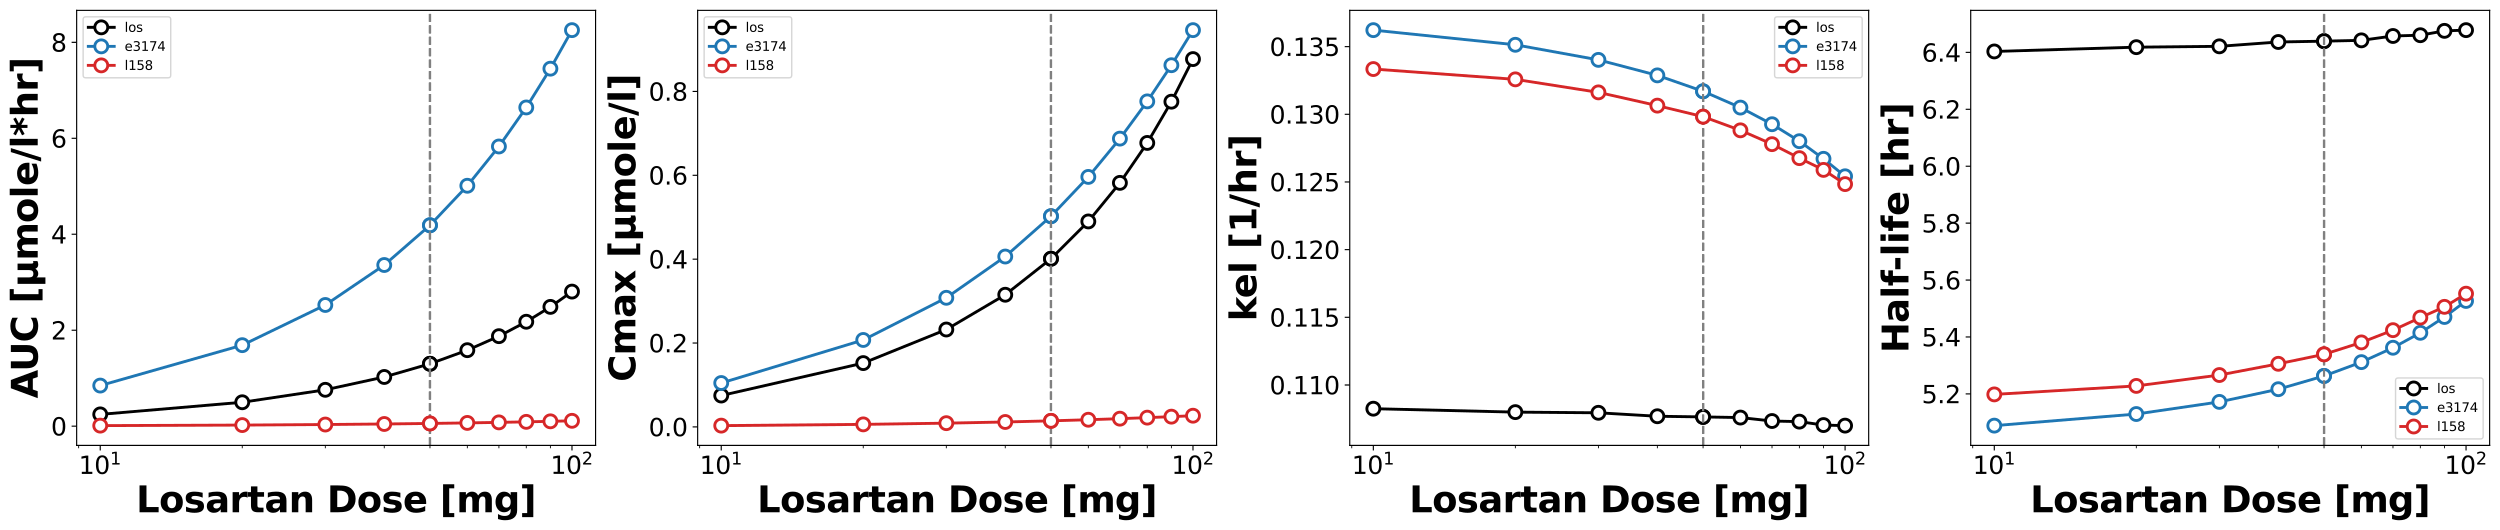 <?xml version="1.0" encoding="utf-8" standalone="no"?>
<!DOCTYPE svg PUBLIC "-//W3C//DTD SVG 1.1//EN"
  "http://www.w3.org/Graphics/SVG/1.1/DTD/svg11.dtd">
<svg xmlns:xlink="http://www.w3.org/1999/xlink" width="1736.4pt" height="368.4pt" viewBox="0 0 1736.4 368.4" xmlns="http://www.w3.org/2000/svg" version="1.1">
 <defs>
  <style type="text/css">*{stroke-linejoin: round; stroke-linecap: butt}</style>
 </defs>
 <g id="figure_1">
  <g id="patch_1">
   <path d="M 0 368.4 
L 1736.4 368.4 
L 1736.4 0 
L 0 0 
z
" style="fill: #ffffff"/>
  </g>
  <g id="axes_1">
   <g id="patch_2">
    <path d="M 53.239 309.356 
L 413.661 309.356 
L 413.661 7.2 
L 53.239 7.2 
z
" style="fill: #ffffff"/>
   </g>
   <g id="matplotlib.axis_1">
    <g id="xtick_1">
     <g id="line2d_1">
      <defs>
       <path id="m3958e12b15" d="M 0 0 
L 0 3.5 
" style="stroke: #000000; stroke-width: 0.8"/>
      </defs>
      <g>
       <use xlink:href="#m3958e12b15" x="69.622" y="309.356" style="stroke: #000000; stroke-width: 0.8"/>
      </g>
     </g>
     <g id="text_1">
      <!-- $\mathdefault{10^{1}}$ -->
      <g transform="translate(54.662 329.273) scale(0.17 -0.17)">
       <defs>
        <path id="DejaVuSans-31" d="M 794 531 
L 1825 531 
L 1825 4091 
L 703 3866 
L 703 4441 
L 1819 4666 
L 2450 4666 
L 2450 531 
L 3481 531 
L 3481 0 
L 794 0 
L 794 531 
z
" transform="scale(0.016)"/>
        <path id="DejaVuSans-30" d="M 2034 4250 
Q 1547 4250 1301 3770 
Q 1056 3291 1056 2328 
Q 1056 1369 1301 889 
Q 1547 409 2034 409 
Q 2525 409 2770 889 
Q 3016 1369 3016 2328 
Q 3016 3291 2770 3770 
Q 2525 4250 2034 4250 
z
M 2034 4750 
Q 2819 4750 3233 4129 
Q 3647 3509 3647 2328 
Q 3647 1150 3233 529 
Q 2819 -91 2034 -91 
Q 1250 -91 836 529 
Q 422 1150 422 2328 
Q 422 3509 836 4129 
Q 1250 4750 2034 4750 
z
" transform="scale(0.016)"/>
       </defs>
       <use xlink:href="#DejaVuSans-31" transform="translate(0 0.684)"/>
       <use xlink:href="#DejaVuSans-30" transform="translate(63.623 0.684)"/>
       <use xlink:href="#DejaVuSans-31" transform="translate(128.203 38.966) scale(0.7)"/>
      </g>
     </g>
    </g>
    <g id="xtick_2">
     <g id="line2d_2">
      <g>
       <use xlink:href="#m3958e12b15" x="397.278" y="309.356" style="stroke: #000000; stroke-width: 0.8"/>
      </g>
     </g>
     <g id="text_2">
      <!-- $\mathdefault{10^{2}}$ -->
      <g transform="translate(382.318 329.273) scale(0.17 -0.17)">
       <defs>
        <path id="DejaVuSans-32" d="M 1228 531 
L 3431 531 
L 3431 0 
L 469 0 
L 469 531 
Q 828 903 1448 1529 
Q 2069 2156 2228 2338 
Q 2531 2678 2651 2914 
Q 2772 3150 2772 3378 
Q 2772 3750 2511 3984 
Q 2250 4219 1831 4219 
Q 1534 4219 1204 4116 
Q 875 4013 500 3803 
L 500 4441 
Q 881 4594 1212 4672 
Q 1544 4750 1819 4750 
Q 2544 4750 2975 4387 
Q 3406 4025 3406 3419 
Q 3406 3131 3298 2873 
Q 3191 2616 2906 2266 
Q 2828 2175 2409 1742 
Q 1991 1309 1228 531 
z
" transform="scale(0.016)"/>
       </defs>
       <use xlink:href="#DejaVuSans-31" transform="translate(0 0.766)"/>
       <use xlink:href="#DejaVuSans-30" transform="translate(63.623 0.766)"/>
       <use xlink:href="#DejaVuSans-32" transform="translate(128.203 39.047) scale(0.7)"/>
      </g>
     </g>
    </g>
    <g id="xtick_3">
     <g id="line2d_3">
      <defs>
       <path id="m7ca7c94580" d="M 0 0 
L 0 2 
" style="stroke: #000000; stroke-width: 0.6"/>
      </defs>
      <g>
       <use xlink:href="#m7ca7c94580" x="54.629" y="309.356" style="stroke: #000000; stroke-width: 0.6"/>
      </g>
     </g>
    </g>
    <g id="xtick_4">
     <g id="line2d_4">
      <g>
       <use xlink:href="#m7ca7c94580" x="168.256" y="309.356" style="stroke: #000000; stroke-width: 0.6"/>
      </g>
     </g>
    </g>
    <g id="xtick_5">
     <g id="line2d_5">
      <g>
       <use xlink:href="#m7ca7c94580" x="225.954" y="309.356" style="stroke: #000000; stroke-width: 0.6"/>
      </g>
     </g>
    </g>
    <g id="xtick_6">
     <g id="line2d_6">
      <g>
       <use xlink:href="#m7ca7c94580" x="266.891" y="309.356" style="stroke: #000000; stroke-width: 0.6"/>
      </g>
     </g>
    </g>
    <g id="xtick_7">
     <g id="line2d_7">
      <g>
       <use xlink:href="#m7ca7c94580" x="298.644" y="309.356" style="stroke: #000000; stroke-width: 0.6"/>
      </g>
     </g>
    </g>
    <g id="xtick_8">
     <g id="line2d_8">
      <g>
       <use xlink:href="#m7ca7c94580" x="324.588" y="309.356" style="stroke: #000000; stroke-width: 0.6"/>
      </g>
     </g>
    </g>
    <g id="xtick_9">
     <g id="line2d_9">
      <g>
       <use xlink:href="#m7ca7c94580" x="346.524" y="309.356" style="stroke: #000000; stroke-width: 0.6"/>
      </g>
     </g>
    </g>
    <g id="xtick_10">
     <g id="line2d_10">
      <g>
       <use xlink:href="#m7ca7c94580" x="365.525" y="309.356" style="stroke: #000000; stroke-width: 0.6"/>
      </g>
     </g>
    </g>
    <g id="xtick_11">
     <g id="line2d_11">
      <g>
       <use xlink:href="#m7ca7c94580" x="382.286" y="309.356" style="stroke: #000000; stroke-width: 0.6"/>
      </g>
     </g>
    </g>
    <g id="text_3">
     <!-- Losartan Dose [mg] -->
     <g transform="translate(94.565 355.805) scale(0.25 -0.25)">
      <defs>
       <path id="DejaVuSans-Bold-4c" d="M 588 4666 
L 1791 4666 
L 1791 909 
L 3903 909 
L 3903 0 
L 588 0 
L 588 4666 
z
" transform="scale(0.016)"/>
       <path id="DejaVuSans-Bold-6f" d="M 2203 2784 
Q 1831 2784 1636 2517 
Q 1441 2250 1441 1747 
Q 1441 1244 1636 976 
Q 1831 709 2203 709 
Q 2569 709 2762 976 
Q 2956 1244 2956 1747 
Q 2956 2250 2762 2517 
Q 2569 2784 2203 2784 
z
M 2203 3584 
Q 3106 3584 3614 3096 
Q 4122 2609 4122 1747 
Q 4122 884 3614 396 
Q 3106 -91 2203 -91 
Q 1297 -91 786 396 
Q 275 884 275 1747 
Q 275 2609 786 3096 
Q 1297 3584 2203 3584 
z
" transform="scale(0.016)"/>
       <path id="DejaVuSans-Bold-73" d="M 3272 3391 
L 3272 2541 
Q 2913 2691 2578 2766 
Q 2244 2841 1947 2841 
Q 1628 2841 1473 2761 
Q 1319 2681 1319 2516 
Q 1319 2381 1436 2309 
Q 1553 2238 1856 2203 
L 2053 2175 
Q 2913 2066 3209 1816 
Q 3506 1566 3506 1031 
Q 3506 472 3093 190 
Q 2681 -91 1863 -91 
Q 1516 -91 1145 -36 
Q 775 19 384 128 
L 384 978 
Q 719 816 1070 734 
Q 1422 653 1784 653 
Q 2113 653 2278 743 
Q 2444 834 2444 1013 
Q 2444 1163 2330 1236 
Q 2216 1309 1875 1350 
L 1678 1375 
Q 931 1469 631 1722 
Q 331 1975 331 2491 
Q 331 3047 712 3315 
Q 1094 3584 1881 3584 
Q 2191 3584 2531 3537 
Q 2872 3491 3272 3391 
z
" transform="scale(0.016)"/>
       <path id="DejaVuSans-Bold-61" d="M 2106 1575 
Q 1756 1575 1579 1456 
Q 1403 1338 1403 1106 
Q 1403 894 1545 773 
Q 1688 653 1941 653 
Q 2256 653 2472 879 
Q 2688 1106 2688 1447 
L 2688 1575 
L 2106 1575 
z
M 3816 1997 
L 3816 0 
L 2688 0 
L 2688 519 
Q 2463 200 2181 54 
Q 1900 -91 1497 -91 
Q 953 -91 614 226 
Q 275 544 275 1050 
Q 275 1666 698 1953 
Q 1122 2241 2028 2241 
L 2688 2241 
L 2688 2328 
Q 2688 2594 2478 2717 
Q 2269 2841 1825 2841 
Q 1466 2841 1156 2769 
Q 847 2697 581 2553 
L 581 3406 
Q 941 3494 1303 3539 
Q 1666 3584 2028 3584 
Q 2975 3584 3395 3211 
Q 3816 2838 3816 1997 
z
" transform="scale(0.016)"/>
       <path id="DejaVuSans-Bold-72" d="M 3138 2547 
Q 2991 2616 2845 2648 
Q 2700 2681 2553 2681 
Q 2122 2681 1889 2404 
Q 1656 2128 1656 1613 
L 1656 0 
L 538 0 
L 538 3500 
L 1656 3500 
L 1656 2925 
Q 1872 3269 2151 3426 
Q 2431 3584 2822 3584 
Q 2878 3584 2943 3579 
Q 3009 3575 3134 3559 
L 3138 2547 
z
" transform="scale(0.016)"/>
       <path id="DejaVuSans-Bold-74" d="M 1759 4494 
L 1759 3500 
L 2913 3500 
L 2913 2700 
L 1759 2700 
L 1759 1216 
Q 1759 972 1856 886 
Q 1953 800 2241 800 
L 2816 800 
L 2816 0 
L 1856 0 
Q 1194 0 917 276 
Q 641 553 641 1216 
L 641 2700 
L 84 2700 
L 84 3500 
L 641 3500 
L 641 4494 
L 1759 4494 
z
" transform="scale(0.016)"/>
       <path id="DejaVuSans-Bold-6e" d="M 4056 2131 
L 4056 0 
L 2931 0 
L 2931 347 
L 2931 1631 
Q 2931 2084 2911 2256 
Q 2891 2428 2841 2509 
Q 2775 2619 2662 2680 
Q 2550 2741 2406 2741 
Q 2056 2741 1856 2470 
Q 1656 2200 1656 1722 
L 1656 0 
L 538 0 
L 538 3500 
L 1656 3500 
L 1656 2988 
Q 1909 3294 2193 3439 
Q 2478 3584 2822 3584 
Q 3428 3584 3742 3212 
Q 4056 2841 4056 2131 
z
" transform="scale(0.016)"/>
       <path id="DejaVuSans-Bold-20" transform="scale(0.016)"/>
       <path id="DejaVuSans-Bold-44" d="M 1791 3756 
L 1791 909 
L 2222 909 
Q 2959 909 3348 1275 
Q 3738 1641 3738 2338 
Q 3738 3031 3350 3393 
Q 2963 3756 2222 3756 
L 1791 3756 
z
M 588 4666 
L 1856 4666 
Q 2919 4666 3439 4514 
Q 3959 4363 4331 4000 
Q 4659 3684 4818 3271 
Q 4978 2859 4978 2338 
Q 4978 1809 4818 1395 
Q 4659 981 4331 666 
Q 3956 303 3431 151 
Q 2906 0 1856 0 
L 588 0 
L 588 4666 
z
" transform="scale(0.016)"/>
       <path id="DejaVuSans-Bold-65" d="M 4031 1759 
L 4031 1441 
L 1416 1441 
Q 1456 1047 1700 850 
Q 1944 653 2381 653 
Q 2734 653 3104 758 
Q 3475 863 3866 1075 
L 3866 213 
Q 3469 63 3072 -14 
Q 2675 -91 2278 -91 
Q 1328 -91 801 392 
Q 275 875 275 1747 
Q 275 2603 792 3093 
Q 1309 3584 2216 3584 
Q 3041 3584 3536 3087 
Q 4031 2591 4031 1759 
z
M 2881 2131 
Q 2881 2450 2695 2645 
Q 2509 2841 2209 2841 
Q 1884 2841 1681 2658 
Q 1478 2475 1428 2131 
L 2881 2131 
z
" transform="scale(0.016)"/>
       <path id="DejaVuSans-Bold-5b" d="M 550 4863 
L 2491 4863 
L 2491 4159 
L 1613 4159 
L 1613 -141 
L 2491 -141 
L 2491 -844 
L 550 -844 
L 550 4863 
z
" transform="scale(0.016)"/>
       <path id="DejaVuSans-Bold-6d" d="M 3781 2919 
Q 3994 3244 4286 3414 
Q 4578 3584 4928 3584 
Q 5531 3584 5847 3212 
Q 6163 2841 6163 2131 
L 6163 0 
L 5038 0 
L 5038 1825 
Q 5041 1866 5042 1909 
Q 5044 1953 5044 2034 
Q 5044 2406 4934 2573 
Q 4825 2741 4581 2741 
Q 4263 2741 4089 2478 
Q 3916 2216 3909 1719 
L 3909 0 
L 2784 0 
L 2784 1825 
Q 2784 2406 2684 2573 
Q 2584 2741 2328 2741 
Q 2006 2741 1831 2477 
Q 1656 2213 1656 1722 
L 1656 0 
L 531 0 
L 531 3500 
L 1656 3500 
L 1656 2988 
Q 1863 3284 2130 3434 
Q 2397 3584 2719 3584 
Q 3081 3584 3359 3409 
Q 3638 3234 3781 2919 
z
" transform="scale(0.016)"/>
       <path id="DejaVuSans-Bold-67" d="M 2919 594 
Q 2688 288 2409 144 
Q 2131 0 1766 0 
Q 1125 0 706 504 
Q 288 1009 288 1791 
Q 288 2575 706 3076 
Q 1125 3578 1766 3578 
Q 2131 3578 2409 3434 
Q 2688 3291 2919 2981 
L 2919 3500 
L 4044 3500 
L 4044 353 
Q 4044 -491 3511 -936 
Q 2978 -1381 1966 -1381 
Q 1638 -1381 1331 -1331 
Q 1025 -1281 716 -1178 
L 716 -306 
Q 1009 -475 1290 -558 
Q 1572 -641 1856 -641 
Q 2406 -641 2662 -400 
Q 2919 -159 2919 353 
L 2919 594 
z
M 2181 2772 
Q 1834 2772 1640 2515 
Q 1447 2259 1447 1791 
Q 1447 1309 1634 1061 
Q 1822 813 2181 813 
Q 2531 813 2725 1069 
Q 2919 1325 2919 1791 
Q 2919 2259 2725 2515 
Q 2531 2772 2181 2772 
z
" transform="scale(0.016)"/>
       <path id="DejaVuSans-Bold-5d" d="M 2375 -844 
L 434 -844 
L 434 -141 
L 1313 -141 
L 1313 4159 
L 434 4159 
L 434 4863 
L 2375 4863 
L 2375 -844 
z
" transform="scale(0.016)"/>
      </defs>
      <use xlink:href="#DejaVuSans-Bold-4c"/>
      <use xlink:href="#DejaVuSans-Bold-6f" transform="translate(63.721 0)"/>
      <use xlink:href="#DejaVuSans-Bold-73" transform="translate(132.422 0)"/>
      <use xlink:href="#DejaVuSans-Bold-61" transform="translate(191.943 0)"/>
      <use xlink:href="#DejaVuSans-Bold-72" transform="translate(259.424 0)"/>
      <use xlink:href="#DejaVuSans-Bold-74" transform="translate(308.74 0)"/>
      <use xlink:href="#DejaVuSans-Bold-61" transform="translate(356.543 0)"/>
      <use xlink:href="#DejaVuSans-Bold-6e" transform="translate(424.023 0)"/>
      <use xlink:href="#DejaVuSans-Bold-20" transform="translate(495.215 0)"/>
      <use xlink:href="#DejaVuSans-Bold-44" transform="translate(530.029 0)"/>
      <use xlink:href="#DejaVuSans-Bold-6f" transform="translate(613.037 0)"/>
      <use xlink:href="#DejaVuSans-Bold-73" transform="translate(681.738 0)"/>
      <use xlink:href="#DejaVuSans-Bold-65" transform="translate(741.26 0)"/>
      <use xlink:href="#DejaVuSans-Bold-20" transform="translate(809.082 0)"/>
      <use xlink:href="#DejaVuSans-Bold-5b" transform="translate(843.896 0)"/>
      <use xlink:href="#DejaVuSans-Bold-6d" transform="translate(889.6 0)"/>
      <use xlink:href="#DejaVuSans-Bold-67" transform="translate(993.799 0)"/>
      <use xlink:href="#DejaVuSans-Bold-5d" transform="translate(1065.381 0)"/>
     </g>
    </g>
   </g>
   <g id="matplotlib.axis_2">
    <g id="ytick_1">
     <g id="line2d_12">
      <defs>
       <path id="mafb5b1cfb9" d="M 0 0 
L -3.5 0 
" style="stroke: #000000; stroke-width: 0.8"/>
      </defs>
      <g>
       <use xlink:href="#mafb5b1cfb9" x="53.239" y="296.004" style="stroke: #000000; stroke-width: 0.8"/>
      </g>
     </g>
     <g id="text_4">
      <!-- 0 -->
      <g transform="translate(35.423 302.463) scale(0.17 -0.17)">
       <use xlink:href="#DejaVuSans-30"/>
      </g>
     </g>
    </g>
    <g id="ytick_2">
     <g id="line2d_13">
      <g>
       <use xlink:href="#mafb5b1cfb9" x="53.239" y="229.353" style="stroke: #000000; stroke-width: 0.8"/>
      </g>
     </g>
     <g id="text_5">
      <!-- 2 -->
      <g transform="translate(35.423 235.812) scale(0.17 -0.17)">
       <use xlink:href="#DejaVuSans-32"/>
      </g>
     </g>
    </g>
    <g id="ytick_3">
     <g id="line2d_14">
      <g>
       <use xlink:href="#mafb5b1cfb9" x="53.239" y="162.702" style="stroke: #000000; stroke-width: 0.8"/>
      </g>
     </g>
     <g id="text_6">
      <!-- 4 -->
      <g transform="translate(35.423 169.161) scale(0.17 -0.17)">
       <defs>
        <path id="DejaVuSans-34" d="M 2419 4116 
L 825 1625 
L 2419 1625 
L 2419 4116 
z
M 2253 4666 
L 3047 4666 
L 3047 1625 
L 3713 1625 
L 3713 1100 
L 3047 1100 
L 3047 0 
L 2419 0 
L 2419 1100 
L 313 1100 
L 313 1709 
L 2253 4666 
z
" transform="scale(0.016)"/>
       </defs>
       <use xlink:href="#DejaVuSans-34"/>
      </g>
     </g>
    </g>
    <g id="ytick_4">
     <g id="line2d_15">
      <g>
       <use xlink:href="#mafb5b1cfb9" x="53.239" y="96.051" style="stroke: #000000; stroke-width: 0.8"/>
      </g>
     </g>
     <g id="text_7">
      <!-- 6 -->
      <g transform="translate(35.423 102.51) scale(0.17 -0.17)">
       <defs>
        <path id="DejaVuSans-36" d="M 2113 2584 
Q 1688 2584 1439 2293 
Q 1191 2003 1191 1497 
Q 1191 994 1439 701 
Q 1688 409 2113 409 
Q 2538 409 2786 701 
Q 3034 994 3034 1497 
Q 3034 2003 2786 2293 
Q 2538 2584 2113 2584 
z
M 3366 4563 
L 3366 3988 
Q 3128 4100 2886 4159 
Q 2644 4219 2406 4219 
Q 1781 4219 1451 3797 
Q 1122 3375 1075 2522 
Q 1259 2794 1537 2939 
Q 1816 3084 2150 3084 
Q 2853 3084 3261 2657 
Q 3669 2231 3669 1497 
Q 3669 778 3244 343 
Q 2819 -91 2113 -91 
Q 1303 -91 875 529 
Q 447 1150 447 2328 
Q 447 3434 972 4092 
Q 1497 4750 2381 4750 
Q 2619 4750 2861 4703 
Q 3103 4656 3366 4563 
z
" transform="scale(0.016)"/>
       </defs>
       <use xlink:href="#DejaVuSans-36"/>
      </g>
     </g>
    </g>
    <g id="ytick_5">
     <g id="line2d_16">
      <g>
       <use xlink:href="#mafb5b1cfb9" x="53.239" y="29.4" style="stroke: #000000; stroke-width: 0.8"/>
      </g>
     </g>
     <g id="text_8">
      <!-- 8 -->
      <g transform="translate(35.423 35.858) scale(0.17 -0.17)">
       <defs>
        <path id="DejaVuSans-38" d="M 2034 2216 
Q 1584 2216 1326 1975 
Q 1069 1734 1069 1313 
Q 1069 891 1326 650 
Q 1584 409 2034 409 
Q 2484 409 2743 651 
Q 3003 894 3003 1313 
Q 3003 1734 2745 1975 
Q 2488 2216 2034 2216 
z
M 1403 2484 
Q 997 2584 770 2862 
Q 544 3141 544 3541 
Q 544 4100 942 4425 
Q 1341 4750 2034 4750 
Q 2731 4750 3128 4425 
Q 3525 4100 3525 3541 
Q 3525 3141 3298 2862 
Q 3072 2584 2669 2484 
Q 3125 2378 3379 2068 
Q 3634 1759 3634 1313 
Q 3634 634 3220 271 
Q 2806 -91 2034 -91 
Q 1263 -91 848 271 
Q 434 634 434 1313 
Q 434 1759 690 2068 
Q 947 2378 1403 2484 
z
M 1172 3481 
Q 1172 3119 1398 2916 
Q 1625 2713 2034 2713 
Q 2441 2713 2670 2916 
Q 2900 3119 2900 3481 
Q 2900 3844 2670 4047 
Q 2441 4250 2034 4250 
Q 1625 4250 1398 4047 
Q 1172 3844 1172 3481 
z
" transform="scale(0.016)"/>
       </defs>
       <use xlink:href="#DejaVuSans-38"/>
      </g>
     </g>
    </g>
    <g id="text_9">
     <!-- AUC [µmole/l*hr] -->
     <g transform="translate(26.196 276.688) rotate(-90) scale(0.25 -0.25)">
      <defs>
       <path id="DejaVuSans-Bold-41" d="M 3419 850 
L 1538 850 
L 1241 0 
L 31 0 
L 1759 4666 
L 3194 4666 
L 4922 0 
L 3713 0 
L 3419 850 
z
M 1838 1716 
L 3116 1716 
L 2478 3572 
L 1838 1716 
z
" transform="scale(0.016)"/>
       <path id="DejaVuSans-Bold-55" d="M 588 4666 
L 1791 4666 
L 1791 1869 
Q 1791 1291 1980 1042 
Q 2169 794 2597 794 
Q 3028 794 3217 1042 
Q 3406 1291 3406 1869 
L 3406 4666 
L 4609 4666 
L 4609 1869 
Q 4609 878 4112 393 
Q 3616 -91 2597 -91 
Q 1581 -91 1084 393 
Q 588 878 588 1869 
L 588 4666 
z
" transform="scale(0.016)"/>
       <path id="DejaVuSans-Bold-43" d="M 4288 256 
Q 3956 84 3597 -3 
Q 3238 -91 2847 -91 
Q 1681 -91 1000 561 
Q 319 1213 319 2328 
Q 319 3447 1000 4098 
Q 1681 4750 2847 4750 
Q 3238 4750 3597 4662 
Q 3956 4575 4288 4403 
L 4288 3438 
Q 3953 3666 3628 3772 
Q 3303 3878 2944 3878 
Q 2300 3878 1931 3465 
Q 1563 3053 1563 2328 
Q 1563 1606 1931 1193 
Q 2300 781 2944 781 
Q 3303 781 3628 887 
Q 3953 994 4288 1222 
L 4288 256 
z
" transform="scale(0.016)"/>
       <path id="DejaVuSans-Bold-b5" d="M 544 -1338 
L 544 3500 
L 1672 3500 
L 1672 1466 
Q 1672 1103 1828 926 
Q 1984 750 2303 750 
Q 2625 750 2781 926 
Q 2938 1103 2938 1466 
L 2938 3500 
L 4063 3500 
L 4063 1159 
Q 4063 938 4114 850 
Q 4166 763 4288 763 
Q 4344 763 4395 778 
Q 4447 794 4506 831 
L 4506 50 
Q 4341 -22 4195 -56 
Q 4050 -91 3909 -91 
Q 3631 -91 3454 26 
Q 3278 144 3169 403 
Q 3022 156 2811 32 
Q 2600 -91 2322 -91 
Q 2091 -91 1928 -17 
Q 1766 56 1672 206 
L 1672 -1338 
L 544 -1338 
z
" transform="scale(0.016)"/>
       <path id="DejaVuSans-Bold-6c" d="M 538 4863 
L 1656 4863 
L 1656 0 
L 538 0 
L 538 4863 
z
" transform="scale(0.016)"/>
       <path id="DejaVuSans-Bold-2f" d="M 1644 4666 
L 2338 4666 
L 691 -594 
L 0 -594 
L 1644 4666 
z
" transform="scale(0.016)"/>
       <path id="DejaVuSans-Bold-2a" d="M 3219 3803 
L 2188 3263 
L 3219 2719 
L 2981 2278 
L 1941 2853 
L 1941 1778 
L 1409 1778 
L 1409 2853 
L 366 2278 
L 128 2719 
L 1172 3263 
L 128 3803 
L 366 4244 
L 1409 3675 
L 1409 4750 
L 1941 4750 
L 1941 3675 
L 2981 4244 
L 3219 3803 
z
" transform="scale(0.016)"/>
       <path id="DejaVuSans-Bold-68" d="M 4056 2131 
L 4056 0 
L 2931 0 
L 2931 347 
L 2931 1625 
Q 2931 2084 2911 2256 
Q 2891 2428 2841 2509 
Q 2775 2619 2662 2680 
Q 2550 2741 2406 2741 
Q 2056 2741 1856 2470 
Q 1656 2200 1656 1722 
L 1656 0 
L 538 0 
L 538 4863 
L 1656 4863 
L 1656 2988 
Q 1909 3294 2193 3439 
Q 2478 3584 2822 3584 
Q 3428 3584 3742 3212 
Q 4056 2841 4056 2131 
z
" transform="scale(0.016)"/>
      </defs>
      <use xlink:href="#DejaVuSans-Bold-41"/>
      <use xlink:href="#DejaVuSans-Bold-55" transform="translate(74.268 0)"/>
      <use xlink:href="#DejaVuSans-Bold-43" transform="translate(155.469 0)"/>
      <use xlink:href="#DejaVuSans-Bold-20" transform="translate(228.857 0)"/>
      <use xlink:href="#DejaVuSans-Bold-5b" transform="translate(263.672 0)"/>
      <use xlink:href="#DejaVuSans-Bold-b5" transform="translate(309.375 0)"/>
      <use xlink:href="#DejaVuSans-Bold-6d" transform="translate(382.959 0)"/>
      <use xlink:href="#DejaVuSans-Bold-6f" transform="translate(487.158 0)"/>
      <use xlink:href="#DejaVuSans-Bold-6c" transform="translate(555.859 0)"/>
      <use xlink:href="#DejaVuSans-Bold-65" transform="translate(590.137 0)"/>
      <use xlink:href="#DejaVuSans-Bold-2f" transform="translate(657.959 0)"/>
      <use xlink:href="#DejaVuSans-Bold-6c" transform="translate(694.482 0)"/>
      <use xlink:href="#DejaVuSans-Bold-2a" transform="translate(728.76 0)"/>
      <use xlink:href="#DejaVuSans-Bold-68" transform="translate(781.055 0)"/>
      <use xlink:href="#DejaVuSans-Bold-72" transform="translate(852.246 0)"/>
      <use xlink:href="#DejaVuSans-Bold-5d" transform="translate(901.562 0)"/>
     </g>
    </g>
   </g>
   <g id="line2d_17">
    <path d="M 298.644 309.356 
L 298.644 7.2 
" clip-path="url(#pdedd1bdf99)" style="fill: none; stroke-dasharray: 5.55,2.4; stroke-dashoffset: 0; stroke: #808080; stroke-width: 1.5"/>
   </g>
   <g id="line2d_18">
    <path d="M 69.622 287.813 
L 168.256 279.395 
L 225.954 270.74 
L 266.891 261.83 
L 298.644 252.662 
L 298.644 252.662 
L 324.588 243.221 
L 346.524 233.489 
L 365.525 223.474 
L 382.286 213.148 
L 397.278 202.528 
" clip-path="url(#pdedd1bdf99)" style="fill: none; stroke: #000000; stroke-width: 2; stroke-linecap: square"/>
    <defs>
     <path id="m647cac0f17" d="M 0 4.5 
C 1.193 4.5 2.338 4.026 3.182 3.182 
C 4.026 2.338 4.5 1.193 4.5 0 
C 4.5 -1.193 4.026 -2.338 3.182 -3.182 
C 2.338 -4.026 1.193 -4.5 0 -4.5 
C -1.193 -4.5 -2.338 -4.026 -3.182 -3.182 
C -4.026 -2.338 -4.5 -1.193 -4.5 0 
C -4.5 1.193 -4.026 2.338 -3.182 3.182 
C -2.338 4.026 -1.193 4.5 0 4.5 
z
" style="stroke: #000000; stroke-width: 2"/>
    </defs>
    <g clip-path="url(#pdedd1bdf99)">
     <use xlink:href="#m647cac0f17" x="69.622" y="287.813" style="fill: #ffffff; stroke: #000000; stroke-width: 2"/>
     <use xlink:href="#m647cac0f17" x="168.256" y="279.395" style="fill: #ffffff; stroke: #000000; stroke-width: 2"/>
     <use xlink:href="#m647cac0f17" x="225.954" y="270.74" style="fill: #ffffff; stroke: #000000; stroke-width: 2"/>
     <use xlink:href="#m647cac0f17" x="266.891" y="261.83" style="fill: #ffffff; stroke: #000000; stroke-width: 2"/>
     <use xlink:href="#m647cac0f17" x="298.644" y="252.662" style="fill: #ffffff; stroke: #000000; stroke-width: 2"/>
     <use xlink:href="#m647cac0f17" x="298.644" y="252.662" style="fill: #ffffff; stroke: #000000; stroke-width: 2"/>
     <use xlink:href="#m647cac0f17" x="324.588" y="243.221" style="fill: #ffffff; stroke: #000000; stroke-width: 2"/>
     <use xlink:href="#m647cac0f17" x="346.524" y="233.489" style="fill: #ffffff; stroke: #000000; stroke-width: 2"/>
     <use xlink:href="#m647cac0f17" x="365.525" y="223.474" style="fill: #ffffff; stroke: #000000; stroke-width: 2"/>
     <use xlink:href="#m647cac0f17" x="382.286" y="213.148" style="fill: #ffffff; stroke: #000000; stroke-width: 2"/>
     <use xlink:href="#m647cac0f17" x="397.278" y="202.528" style="fill: #ffffff; stroke: #000000; stroke-width: 2"/>
    </g>
   </g>
   <g id="line2d_19">
    <path d="M 298.644 309.356 
L 298.644 7.2 
" clip-path="url(#pdedd1bdf99)" style="fill: none; stroke-dasharray: 5.55,2.4; stroke-dashoffset: 0; stroke: #808080; stroke-width: 1.5"/>
   </g>
   <g id="line2d_20">
    <path d="M 69.622 267.802 
L 168.256 239.741 
L 225.954 211.826 
L 266.891 184.063 
L 298.644 156.458 
L 298.644 156.458 
L 324.588 129.016 
L 346.524 101.741 
L 365.525 74.635 
L 382.286 47.697 
L 397.278 20.934 
" clip-path="url(#pdedd1bdf99)" style="fill: none; stroke: #1f77b4; stroke-width: 2; stroke-linecap: square"/>
    <defs>
     <path id="mdbfcfa72d4" d="M 0 4.5 
C 1.193 4.5 2.338 4.026 3.182 3.182 
C 4.026 2.338 4.5 1.193 4.5 0 
C 4.5 -1.193 4.026 -2.338 3.182 -3.182 
C 2.338 -4.026 1.193 -4.5 0 -4.5 
C -1.193 -4.5 -2.338 -4.026 -3.182 -3.182 
C -4.026 -2.338 -4.5 -1.193 -4.5 0 
C -4.5 1.193 -4.026 2.338 -3.182 3.182 
C -2.338 4.026 -1.193 4.5 0 4.5 
z
" style="stroke: #1f77b4; stroke-width: 2"/>
    </defs>
    <g clip-path="url(#pdedd1bdf99)">
     <use xlink:href="#mdbfcfa72d4" x="69.622" y="267.802" style="fill: #ffffff; stroke: #1f77b4; stroke-width: 2"/>
     <use xlink:href="#mdbfcfa72d4" x="168.256" y="239.741" style="fill: #ffffff; stroke: #1f77b4; stroke-width: 2"/>
     <use xlink:href="#mdbfcfa72d4" x="225.954" y="211.826" style="fill: #ffffff; stroke: #1f77b4; stroke-width: 2"/>
     <use xlink:href="#mdbfcfa72d4" x="266.891" y="184.063" style="fill: #ffffff; stroke: #1f77b4; stroke-width: 2"/>
     <use xlink:href="#mdbfcfa72d4" x="298.644" y="156.458" style="fill: #ffffff; stroke: #1f77b4; stroke-width: 2"/>
     <use xlink:href="#mdbfcfa72d4" x="298.644" y="156.458" style="fill: #ffffff; stroke: #1f77b4; stroke-width: 2"/>
     <use xlink:href="#mdbfcfa72d4" x="324.588" y="129.016" style="fill: #ffffff; stroke: #1f77b4; stroke-width: 2"/>
     <use xlink:href="#mdbfcfa72d4" x="346.524" y="101.741" style="fill: #ffffff; stroke: #1f77b4; stroke-width: 2"/>
     <use xlink:href="#mdbfcfa72d4" x="365.525" y="74.635" style="fill: #ffffff; stroke: #1f77b4; stroke-width: 2"/>
     <use xlink:href="#mdbfcfa72d4" x="382.286" y="47.697" style="fill: #ffffff; stroke: #1f77b4; stroke-width: 2"/>
     <use xlink:href="#mdbfcfa72d4" x="397.278" y="20.934" style="fill: #ffffff; stroke: #1f77b4; stroke-width: 2"/>
    </g>
   </g>
   <g id="line2d_21">
    <path d="M 298.644 309.356 
L 298.644 7.2 
" clip-path="url(#pdedd1bdf99)" style="fill: none; stroke-dasharray: 5.55,2.4; stroke-dashoffset: 0; stroke: #808080; stroke-width: 1.5"/>
   </g>
   <g id="line2d_22">
    <path d="M 69.622 295.622 
L 168.256 295.241 
L 225.954 294.863 
L 266.891 294.486 
L 298.644 294.112 
L 298.644 294.112 
L 324.588 293.74 
L 346.524 293.37 
L 365.525 293.002 
L 382.286 292.637 
L 397.278 292.275 
" clip-path="url(#pdedd1bdf99)" style="fill: none; stroke: #d62728; stroke-width: 2; stroke-linecap: square"/>
    <defs>
     <path id="m04a4eeca41" d="M 0 4.5 
C 1.193 4.5 2.338 4.026 3.182 3.182 
C 4.026 2.338 4.5 1.193 4.5 0 
C 4.5 -1.193 4.026 -2.338 3.182 -3.182 
C 2.338 -4.026 1.193 -4.5 0 -4.5 
C -1.193 -4.5 -2.338 -4.026 -3.182 -3.182 
C -4.026 -2.338 -4.5 -1.193 -4.5 0 
C -4.5 1.193 -4.026 2.338 -3.182 3.182 
C -2.338 4.026 -1.193 4.5 0 4.5 
z
" style="stroke: #d62728; stroke-width: 2"/>
    </defs>
    <g clip-path="url(#pdedd1bdf99)">
     <use xlink:href="#m04a4eeca41" x="69.622" y="295.622" style="fill: #ffffff; stroke: #d62728; stroke-width: 2"/>
     <use xlink:href="#m04a4eeca41" x="168.256" y="295.241" style="fill: #ffffff; stroke: #d62728; stroke-width: 2"/>
     <use xlink:href="#m04a4eeca41" x="225.954" y="294.863" style="fill: #ffffff; stroke: #d62728; stroke-width: 2"/>
     <use xlink:href="#m04a4eeca41" x="266.891" y="294.486" style="fill: #ffffff; stroke: #d62728; stroke-width: 2"/>
     <use xlink:href="#m04a4eeca41" x="298.644" y="294.112" style="fill: #ffffff; stroke: #d62728; stroke-width: 2"/>
     <use xlink:href="#m04a4eeca41" x="298.644" y="294.112" style="fill: #ffffff; stroke: #d62728; stroke-width: 2"/>
     <use xlink:href="#m04a4eeca41" x="324.588" y="293.74" style="fill: #ffffff; stroke: #d62728; stroke-width: 2"/>
     <use xlink:href="#m04a4eeca41" x="346.524" y="293.37" style="fill: #ffffff; stroke: #d62728; stroke-width: 2"/>
     <use xlink:href="#m04a4eeca41" x="365.525" y="293.002" style="fill: #ffffff; stroke: #d62728; stroke-width: 2"/>
     <use xlink:href="#m04a4eeca41" x="382.286" y="292.637" style="fill: #ffffff; stroke: #d62728; stroke-width: 2"/>
     <use xlink:href="#m04a4eeca41" x="397.278" y="292.275" style="fill: #ffffff; stroke: #d62728; stroke-width: 2"/>
    </g>
   </g>
   <g id="patch_3">
    <path d="M 53.239 309.356 
L 53.239 7.2 
" style="fill: none; stroke: #000000; stroke-width: 0.8; stroke-linejoin: miter; stroke-linecap: square"/>
   </g>
   <g id="patch_4">
    <path d="M 413.661 309.356 
L 413.661 7.2 
" style="fill: none; stroke: #000000; stroke-width: 0.8; stroke-linejoin: miter; stroke-linecap: square"/>
   </g>
   <g id="patch_5">
    <path d="M 53.239 309.356 
L 413.661 309.356 
" style="fill: none; stroke: #000000; stroke-width: 0.8; stroke-linejoin: miter; stroke-linecap: square"/>
   </g>
   <g id="patch_6">
    <path d="M 53.239 7.2 
L 413.661 7.2 
" style="fill: none; stroke: #000000; stroke-width: 0.8; stroke-linejoin: miter; stroke-linecap: square"/>
   </g>
   <g id="legend_1">
    <g id="patch_7">
     <path d="M 59.539 54.031 
L 116.782 54.031 
Q 118.582 54.031 118.582 52.231 
L 118.582 13.5 
Q 118.582 11.7 116.782 11.7 
L 59.539 11.7 
Q 57.739 11.7 57.739 13.5 
L 57.739 52.231 
Q 57.739 54.031 59.539 54.031 
z
" style="fill: #ffffff; opacity: 0.8; stroke: #cccccc; stroke-linejoin: miter"/>
    </g>
    <g id="line2d_23">
     <path d="M 61.339 18.989 
L 70.339 18.989 
L 79.339 18.989 
" style="fill: none; stroke: #000000; stroke-width: 2; stroke-linecap: square"/>
     <g>
      <use xlink:href="#m647cac0f17" x="70.339" y="18.989" style="fill: #ffffff; stroke: #000000; stroke-width: 2"/>
     </g>
    </g>
    <g id="text_10">
     <!-- los -->
     <g transform="translate(86.539 22.139) scale(0.09 -0.09)">
      <defs>
       <path id="DejaVuSans-6c" d="M 603 4863 
L 1178 4863 
L 1178 0 
L 603 0 
L 603 4863 
z
" transform="scale(0.016)"/>
       <path id="DejaVuSans-6f" d="M 1959 3097 
Q 1497 3097 1228 2736 
Q 959 2375 959 1747 
Q 959 1119 1226 758 
Q 1494 397 1959 397 
Q 2419 397 2687 759 
Q 2956 1122 2956 1747 
Q 2956 2369 2687 2733 
Q 2419 3097 1959 3097 
z
M 1959 3584 
Q 2709 3584 3137 3096 
Q 3566 2609 3566 1747 
Q 3566 888 3137 398 
Q 2709 -91 1959 -91 
Q 1206 -91 779 398 
Q 353 888 353 1747 
Q 353 2609 779 3096 
Q 1206 3584 1959 3584 
z
" transform="scale(0.016)"/>
       <path id="DejaVuSans-73" d="M 2834 3397 
L 2834 2853 
Q 2591 2978 2328 3040 
Q 2066 3103 1784 3103 
Q 1356 3103 1142 2972 
Q 928 2841 928 2578 
Q 928 2378 1081 2264 
Q 1234 2150 1697 2047 
L 1894 2003 
Q 2506 1872 2764 1633 
Q 3022 1394 3022 966 
Q 3022 478 2636 193 
Q 2250 -91 1575 -91 
Q 1294 -91 989 -36 
Q 684 19 347 128 
L 347 722 
Q 666 556 975 473 
Q 1284 391 1588 391 
Q 1994 391 2212 530 
Q 2431 669 2431 922 
Q 2431 1156 2273 1281 
Q 2116 1406 1581 1522 
L 1381 1569 
Q 847 1681 609 1914 
Q 372 2147 372 2553 
Q 372 3047 722 3315 
Q 1072 3584 1716 3584 
Q 2034 3584 2315 3537 
Q 2597 3491 2834 3397 
z
" transform="scale(0.016)"/>
      </defs>
      <use xlink:href="#DejaVuSans-6c"/>
      <use xlink:href="#DejaVuSans-6f" transform="translate(27.783 0)"/>
      <use xlink:href="#DejaVuSans-73" transform="translate(88.965 0)"/>
     </g>
    </g>
    <g id="line2d_24">
     <path d="M 61.339 32.199 
L 70.339 32.199 
L 79.339 32.199 
" style="fill: none; stroke: #1f77b4; stroke-width: 2; stroke-linecap: square"/>
     <g>
      <use xlink:href="#mdbfcfa72d4" x="70.339" y="32.199" style="fill: #ffffff; stroke: #1f77b4; stroke-width: 2"/>
     </g>
    </g>
    <g id="text_11">
     <!-- e3174 -->
     <g transform="translate(86.539 35.349) scale(0.09 -0.09)">
      <defs>
       <path id="DejaVuSans-65" d="M 3597 1894 
L 3597 1613 
L 953 1613 
Q 991 1019 1311 708 
Q 1631 397 2203 397 
Q 2534 397 2845 478 
Q 3156 559 3463 722 
L 3463 178 
Q 3153 47 2828 -22 
Q 2503 -91 2169 -91 
Q 1331 -91 842 396 
Q 353 884 353 1716 
Q 353 2575 817 3079 
Q 1281 3584 2069 3584 
Q 2775 3584 3186 3129 
Q 3597 2675 3597 1894 
z
M 3022 2063 
Q 3016 2534 2758 2815 
Q 2500 3097 2075 3097 
Q 1594 3097 1305 2825 
Q 1016 2553 972 2059 
L 3022 2063 
z
" transform="scale(0.016)"/>
       <path id="DejaVuSans-33" d="M 2597 2516 
Q 3050 2419 3304 2112 
Q 3559 1806 3559 1356 
Q 3559 666 3084 287 
Q 2609 -91 1734 -91 
Q 1441 -91 1130 -33 
Q 819 25 488 141 
L 488 750 
Q 750 597 1062 519 
Q 1375 441 1716 441 
Q 2309 441 2620 675 
Q 2931 909 2931 1356 
Q 2931 1769 2642 2001 
Q 2353 2234 1838 2234 
L 1294 2234 
L 1294 2753 
L 1863 2753 
Q 2328 2753 2575 2939 
Q 2822 3125 2822 3475 
Q 2822 3834 2567 4026 
Q 2313 4219 1838 4219 
Q 1578 4219 1281 4162 
Q 984 4106 628 3988 
L 628 4550 
Q 988 4650 1302 4700 
Q 1616 4750 1894 4750 
Q 2613 4750 3031 4423 
Q 3450 4097 3450 3541 
Q 3450 3153 3228 2886 
Q 3006 2619 2597 2516 
z
" transform="scale(0.016)"/>
       <path id="DejaVuSans-37" d="M 525 4666 
L 3525 4666 
L 3525 4397 
L 1831 0 
L 1172 0 
L 2766 4134 
L 525 4134 
L 525 4666 
z
" transform="scale(0.016)"/>
      </defs>
      <use xlink:href="#DejaVuSans-65"/>
      <use xlink:href="#DejaVuSans-33" transform="translate(61.523 0)"/>
      <use xlink:href="#DejaVuSans-31" transform="translate(125.146 0)"/>
      <use xlink:href="#DejaVuSans-37" transform="translate(188.77 0)"/>
      <use xlink:href="#DejaVuSans-34" transform="translate(252.393 0)"/>
     </g>
    </g>
    <g id="line2d_25">
     <path d="M 61.339 45.409 
L 70.339 45.409 
L 79.339 45.409 
" style="fill: none; stroke: #d62728; stroke-width: 2; stroke-linecap: square"/>
     <g>
      <use xlink:href="#m04a4eeca41" x="70.339" y="45.409" style="fill: #ffffff; stroke: #d62728; stroke-width: 2"/>
     </g>
    </g>
    <g id="text_12">
     <!-- l158 -->
     <g transform="translate(86.539 48.559) scale(0.09 -0.09)">
      <defs>
       <path id="DejaVuSans-35" d="M 691 4666 
L 3169 4666 
L 3169 4134 
L 1269 4134 
L 1269 2991 
Q 1406 3038 1543 3061 
Q 1681 3084 1819 3084 
Q 2600 3084 3056 2656 
Q 3513 2228 3513 1497 
Q 3513 744 3044 326 
Q 2575 -91 1722 -91 
Q 1428 -91 1123 -41 
Q 819 9 494 109 
L 494 744 
Q 775 591 1075 516 
Q 1375 441 1709 441 
Q 2250 441 2565 725 
Q 2881 1009 2881 1497 
Q 2881 1984 2565 2268 
Q 2250 2553 1709 2553 
Q 1456 2553 1204 2497 
Q 953 2441 691 2322 
L 691 4666 
z
" transform="scale(0.016)"/>
      </defs>
      <use xlink:href="#DejaVuSans-6c"/>
      <use xlink:href="#DejaVuSans-31" transform="translate(27.783 0)"/>
      <use xlink:href="#DejaVuSans-35" transform="translate(91.406 0)"/>
      <use xlink:href="#DejaVuSans-38" transform="translate(155.029 0)"/>
     </g>
    </g>
   </g>
  </g>
  <g id="axes_2">
   <g id="patch_8">
    <path d="M 484.559 309.356 
L 844.981 309.356 
L 844.981 7.2 
L 484.559 7.2 
z
" style="fill: #ffffff"/>
   </g>
   <g id="matplotlib.axis_3">
    <g id="xtick_12">
     <g id="line2d_26">
      <g>
       <use xlink:href="#m3958e12b15" x="500.942" y="309.356" style="stroke: #000000; stroke-width: 0.8"/>
      </g>
     </g>
     <g id="text_13">
      <!-- $\mathdefault{10^{1}}$ -->
      <g transform="translate(485.982 329.273) scale(0.17 -0.17)">
       <use xlink:href="#DejaVuSans-31" transform="translate(0 0.684)"/>
       <use xlink:href="#DejaVuSans-30" transform="translate(63.623 0.684)"/>
       <use xlink:href="#DejaVuSans-31" transform="translate(128.203 38.966) scale(0.7)"/>
      </g>
     </g>
    </g>
    <g id="xtick_13">
     <g id="line2d_27">
      <g>
       <use xlink:href="#m3958e12b15" x="828.598" y="309.356" style="stroke: #000000; stroke-width: 0.8"/>
      </g>
     </g>
     <g id="text_14">
      <!-- $\mathdefault{10^{2}}$ -->
      <g transform="translate(813.638 329.273) scale(0.17 -0.17)">
       <use xlink:href="#DejaVuSans-31" transform="translate(0 0.766)"/>
       <use xlink:href="#DejaVuSans-30" transform="translate(63.623 0.766)"/>
       <use xlink:href="#DejaVuSans-32" transform="translate(128.203 39.047) scale(0.7)"/>
      </g>
     </g>
    </g>
    <g id="xtick_14">
     <g id="line2d_28">
      <g>
       <use xlink:href="#m7ca7c94580" x="485.949" y="309.356" style="stroke: #000000; stroke-width: 0.6"/>
      </g>
     </g>
    </g>
    <g id="xtick_15">
     <g id="line2d_29">
      <g>
       <use xlink:href="#m7ca7c94580" x="599.576" y="309.356" style="stroke: #000000; stroke-width: 0.6"/>
      </g>
     </g>
    </g>
    <g id="xtick_16">
     <g id="line2d_30">
      <g>
       <use xlink:href="#m7ca7c94580" x="657.274" y="309.356" style="stroke: #000000; stroke-width: 0.6"/>
      </g>
     </g>
    </g>
    <g id="xtick_17">
     <g id="line2d_31">
      <g>
       <use xlink:href="#m7ca7c94580" x="698.211" y="309.356" style="stroke: #000000; stroke-width: 0.6"/>
      </g>
     </g>
    </g>
    <g id="xtick_18">
     <g id="line2d_32">
      <g>
       <use xlink:href="#m7ca7c94580" x="729.964" y="309.356" style="stroke: #000000; stroke-width: 0.6"/>
      </g>
     </g>
    </g>
    <g id="xtick_19">
     <g id="line2d_33">
      <g>
       <use xlink:href="#m7ca7c94580" x="755.908" y="309.356" style="stroke: #000000; stroke-width: 0.6"/>
      </g>
     </g>
    </g>
    <g id="xtick_20">
     <g id="line2d_34">
      <g>
       <use xlink:href="#m7ca7c94580" x="777.844" y="309.356" style="stroke: #000000; stroke-width: 0.6"/>
      </g>
     </g>
    </g>
    <g id="xtick_21">
     <g id="line2d_35">
      <g>
       <use xlink:href="#m7ca7c94580" x="796.845" y="309.356" style="stroke: #000000; stroke-width: 0.6"/>
      </g>
     </g>
    </g>
    <g id="xtick_22">
     <g id="line2d_36">
      <g>
       <use xlink:href="#m7ca7c94580" x="813.606" y="309.356" style="stroke: #000000; stroke-width: 0.6"/>
      </g>
     </g>
    </g>
    <g id="text_15">
     <!-- Losartan Dose [mg] -->
     <g transform="translate(525.885 355.805) scale(0.25 -0.25)">
      <use xlink:href="#DejaVuSans-Bold-4c"/>
      <use xlink:href="#DejaVuSans-Bold-6f" transform="translate(63.721 0)"/>
      <use xlink:href="#DejaVuSans-Bold-73" transform="translate(132.422 0)"/>
      <use xlink:href="#DejaVuSans-Bold-61" transform="translate(191.943 0)"/>
      <use xlink:href="#DejaVuSans-Bold-72" transform="translate(259.424 0)"/>
      <use xlink:href="#DejaVuSans-Bold-74" transform="translate(308.74 0)"/>
      <use xlink:href="#DejaVuSans-Bold-61" transform="translate(356.543 0)"/>
      <use xlink:href="#DejaVuSans-Bold-6e" transform="translate(424.023 0)"/>
      <use xlink:href="#DejaVuSans-Bold-20" transform="translate(495.215 0)"/>
      <use xlink:href="#DejaVuSans-Bold-44" transform="translate(530.029 0)"/>
      <use xlink:href="#DejaVuSans-Bold-6f" transform="translate(613.037 0)"/>
      <use xlink:href="#DejaVuSans-Bold-73" transform="translate(681.738 0)"/>
      <use xlink:href="#DejaVuSans-Bold-65" transform="translate(741.26 0)"/>
      <use xlink:href="#DejaVuSans-Bold-20" transform="translate(809.082 0)"/>
      <use xlink:href="#DejaVuSans-Bold-5b" transform="translate(843.896 0)"/>
      <use xlink:href="#DejaVuSans-Bold-6d" transform="translate(889.6 0)"/>
      <use xlink:href="#DejaVuSans-Bold-67" transform="translate(993.799 0)"/>
      <use xlink:href="#DejaVuSans-Bold-5d" transform="translate(1065.381 0)"/>
     </g>
    </g>
   </g>
   <g id="matplotlib.axis_4">
    <g id="ytick_6">
     <g id="line2d_37">
      <g>
       <use xlink:href="#mafb5b1cfb9" x="484.559" y="296.509" style="stroke: #000000; stroke-width: 0.8"/>
      </g>
     </g>
     <g id="text_16">
      <!-- 0.0 -->
      <g transform="translate(450.524 302.968) scale(0.17 -0.17)">
       <defs>
        <path id="DejaVuSans-2e" d="M 684 794 
L 1344 794 
L 1344 0 
L 684 0 
L 684 794 
z
" transform="scale(0.016)"/>
       </defs>
       <use xlink:href="#DejaVuSans-30"/>
       <use xlink:href="#DejaVuSans-2e" transform="translate(63.623 0)"/>
       <use xlink:href="#DejaVuSans-30" transform="translate(95.41 0)"/>
      </g>
     </g>
    </g>
    <g id="ytick_7">
     <g id="line2d_38">
      <g>
       <use xlink:href="#mafb5b1cfb9" x="484.559" y="238.254" style="stroke: #000000; stroke-width: 0.8"/>
      </g>
     </g>
     <g id="text_17">
      <!-- 0.2 -->
      <g transform="translate(450.524 244.713) scale(0.17 -0.17)">
       <use xlink:href="#DejaVuSans-30"/>
       <use xlink:href="#DejaVuSans-2e" transform="translate(63.623 0)"/>
       <use xlink:href="#DejaVuSans-32" transform="translate(95.41 0)"/>
      </g>
     </g>
    </g>
    <g id="ytick_8">
     <g id="line2d_39">
      <g>
       <use xlink:href="#mafb5b1cfb9" x="484.559" y="179.999" style="stroke: #000000; stroke-width: 0.8"/>
      </g>
     </g>
     <g id="text_18">
      <!-- 0.4 -->
      <g transform="translate(450.524 186.458) scale(0.17 -0.17)">
       <use xlink:href="#DejaVuSans-30"/>
       <use xlink:href="#DejaVuSans-2e" transform="translate(63.623 0)"/>
       <use xlink:href="#DejaVuSans-34" transform="translate(95.41 0)"/>
      </g>
     </g>
    </g>
    <g id="ytick_9">
     <g id="line2d_40">
      <g>
       <use xlink:href="#mafb5b1cfb9" x="484.559" y="121.744" style="stroke: #000000; stroke-width: 0.8"/>
      </g>
     </g>
     <g id="text_19">
      <!-- 0.6 -->
      <g transform="translate(450.524 128.202) scale(0.17 -0.17)">
       <use xlink:href="#DejaVuSans-30"/>
       <use xlink:href="#DejaVuSans-2e" transform="translate(63.623 0)"/>
       <use xlink:href="#DejaVuSans-36" transform="translate(95.41 0)"/>
      </g>
     </g>
    </g>
    <g id="ytick_10">
     <g id="line2d_41">
      <g>
       <use xlink:href="#mafb5b1cfb9" x="484.559" y="63.489" style="stroke: #000000; stroke-width: 0.8"/>
      </g>
     </g>
     <g id="text_20">
      <!-- 0.8 -->
      <g transform="translate(450.524 69.947) scale(0.17 -0.17)">
       <use xlink:href="#DejaVuSans-30"/>
       <use xlink:href="#DejaVuSans-2e" transform="translate(63.623 0)"/>
       <use xlink:href="#DejaVuSans-38" transform="translate(95.41 0)"/>
      </g>
     </g>
    </g>
    <g id="text_21">
     <!-- Cmax [µmole/l] -->
     <g transform="translate(441.297 265.178) rotate(-90) scale(0.25 -0.25)">
      <defs>
       <path id="DejaVuSans-Bold-78" d="M 1422 1791 
L 159 3500 
L 1344 3500 
L 2059 2463 
L 2784 3500 
L 3969 3500 
L 2706 1797 
L 4031 0 
L 2847 0 
L 2059 1106 
L 1281 0 
L 97 0 
L 1422 1791 
z
" transform="scale(0.016)"/>
      </defs>
      <use xlink:href="#DejaVuSans-Bold-43"/>
      <use xlink:href="#DejaVuSans-Bold-6d" transform="translate(73.389 0)"/>
      <use xlink:href="#DejaVuSans-Bold-61" transform="translate(177.588 0)"/>
      <use xlink:href="#DejaVuSans-Bold-78" transform="translate(245.068 0)"/>
      <use xlink:href="#DejaVuSans-Bold-20" transform="translate(309.57 0)"/>
      <use xlink:href="#DejaVuSans-Bold-5b" transform="translate(344.385 0)"/>
      <use xlink:href="#DejaVuSans-Bold-b5" transform="translate(390.088 0)"/>
      <use xlink:href="#DejaVuSans-Bold-6d" transform="translate(463.672 0)"/>
      <use xlink:href="#DejaVuSans-Bold-6f" transform="translate(567.871 0)"/>
      <use xlink:href="#DejaVuSans-Bold-6c" transform="translate(636.572 0)"/>
      <use xlink:href="#DejaVuSans-Bold-65" transform="translate(670.85 0)"/>
      <use xlink:href="#DejaVuSans-Bold-2f" transform="translate(738.672 0)"/>
      <use xlink:href="#DejaVuSans-Bold-6c" transform="translate(775.195 0)"/>
      <use xlink:href="#DejaVuSans-Bold-5d" transform="translate(809.473 0)"/>
     </g>
    </g>
   </g>
   <g id="line2d_42">
    <path d="M 729.964 309.356 
L 729.964 7.2 
" clip-path="url(#p0628f6e5c7)" style="fill: none; stroke-dasharray: 5.55,2.4; stroke-dashoffset: 0; stroke: #808080; stroke-width: 1.5"/>
   </g>
   <g id="line2d_43">
    <path d="M 500.942 274.723 
L 599.576 252.188 
L 657.274 228.863 
L 698.211 204.716 
L 729.964 179.703 
L 729.964 179.703 
L 755.908 153.809 
L 777.844 127.004 
L 796.845 99.276 
L 813.606 70.626 
L 828.598 41.037 
" clip-path="url(#p0628f6e5c7)" style="fill: none; stroke: #000000; stroke-width: 2; stroke-linecap: square"/>
    <g clip-path="url(#p0628f6e5c7)">
     <use xlink:href="#m647cac0f17" x="500.942" y="274.723" style="fill: #ffffff; stroke: #000000; stroke-width: 2"/>
     <use xlink:href="#m647cac0f17" x="599.576" y="252.188" style="fill: #ffffff; stroke: #000000; stroke-width: 2"/>
     <use xlink:href="#m647cac0f17" x="657.274" y="228.863" style="fill: #ffffff; stroke: #000000; stroke-width: 2"/>
     <use xlink:href="#m647cac0f17" x="698.211" y="204.716" style="fill: #ffffff; stroke: #000000; stroke-width: 2"/>
     <use xlink:href="#m647cac0f17" x="729.964" y="179.703" style="fill: #ffffff; stroke: #000000; stroke-width: 2"/>
     <use xlink:href="#m647cac0f17" x="729.964" y="179.703" style="fill: #ffffff; stroke: #000000; stroke-width: 2"/>
     <use xlink:href="#m647cac0f17" x="755.908" y="153.809" style="fill: #ffffff; stroke: #000000; stroke-width: 2"/>
     <use xlink:href="#m647cac0f17" x="777.844" y="127.004" style="fill: #ffffff; stroke: #000000; stroke-width: 2"/>
     <use xlink:href="#m647cac0f17" x="796.845" y="99.276" style="fill: #ffffff; stroke: #000000; stroke-width: 2"/>
     <use xlink:href="#m647cac0f17" x="813.606" y="70.626" style="fill: #ffffff; stroke: #000000; stroke-width: 2"/>
     <use xlink:href="#m647cac0f17" x="828.598" y="41.037" style="fill: #ffffff; stroke: #000000; stroke-width: 2"/>
    </g>
   </g>
   <g id="line2d_44">
    <path d="M 729.964 309.356 
L 729.964 7.2 
" clip-path="url(#p0628f6e5c7)" style="fill: none; stroke-dasharray: 5.55,2.4; stroke-dashoffset: 0; stroke: #808080; stroke-width: 1.5"/>
   </g>
   <g id="line2d_45">
    <path d="M 500.942 266.03 
L 599.576 236.128 
L 657.274 206.833 
L 698.211 178.175 
L 729.964 150.179 
L 729.964 150.179 
L 755.908 122.873 
L 777.844 96.278 
L 796.845 70.415 
L 813.606 45.297 
L 828.598 20.934 
" clip-path="url(#p0628f6e5c7)" style="fill: none; stroke: #1f77b4; stroke-width: 2; stroke-linecap: square"/>
    <g clip-path="url(#p0628f6e5c7)">
     <use xlink:href="#mdbfcfa72d4" x="500.942" y="266.03" style="fill: #ffffff; stroke: #1f77b4; stroke-width: 2"/>
     <use xlink:href="#mdbfcfa72d4" x="599.576" y="236.128" style="fill: #ffffff; stroke: #1f77b4; stroke-width: 2"/>
     <use xlink:href="#mdbfcfa72d4" x="657.274" y="206.833" style="fill: #ffffff; stroke: #1f77b4; stroke-width: 2"/>
     <use xlink:href="#mdbfcfa72d4" x="698.211" y="178.175" style="fill: #ffffff; stroke: #1f77b4; stroke-width: 2"/>
     <use xlink:href="#mdbfcfa72d4" x="729.964" y="150.179" style="fill: #ffffff; stroke: #1f77b4; stroke-width: 2"/>
     <use xlink:href="#mdbfcfa72d4" x="729.964" y="150.179" style="fill: #ffffff; stroke: #1f77b4; stroke-width: 2"/>
     <use xlink:href="#mdbfcfa72d4" x="755.908" y="122.873" style="fill: #ffffff; stroke: #1f77b4; stroke-width: 2"/>
     <use xlink:href="#mdbfcfa72d4" x="777.844" y="96.278" style="fill: #ffffff; stroke: #1f77b4; stroke-width: 2"/>
     <use xlink:href="#mdbfcfa72d4" x="796.845" y="70.415" style="fill: #ffffff; stroke: #1f77b4; stroke-width: 2"/>
     <use xlink:href="#mdbfcfa72d4" x="813.606" y="45.297" style="fill: #ffffff; stroke: #1f77b4; stroke-width: 2"/>
     <use xlink:href="#mdbfcfa72d4" x="828.598" y="20.934" style="fill: #ffffff; stroke: #1f77b4; stroke-width: 2"/>
    </g>
   </g>
   <g id="line2d_46">
    <path d="M 729.964 309.356 
L 729.964 7.2 
" clip-path="url(#p0628f6e5c7)" style="fill: none; stroke-dasharray: 5.55,2.4; stroke-dashoffset: 0; stroke: #808080; stroke-width: 1.5"/>
   </g>
   <g id="line2d_47">
    <path d="M 500.942 295.622 
L 599.576 294.756 
L 657.274 293.913 
L 698.211 293.094 
L 729.964 292.299 
L 729.964 292.299 
L 755.908 291.531 
L 777.844 290.79 
L 796.845 290.076 
L 813.606 289.39 
L 828.598 288.733 
" clip-path="url(#p0628f6e5c7)" style="fill: none; stroke: #d62728; stroke-width: 2; stroke-linecap: square"/>
    <g clip-path="url(#p0628f6e5c7)">
     <use xlink:href="#m04a4eeca41" x="500.942" y="295.622" style="fill: #ffffff; stroke: #d62728; stroke-width: 2"/>
     <use xlink:href="#m04a4eeca41" x="599.576" y="294.756" style="fill: #ffffff; stroke: #d62728; stroke-width: 2"/>
     <use xlink:href="#m04a4eeca41" x="657.274" y="293.913" style="fill: #ffffff; stroke: #d62728; stroke-width: 2"/>
     <use xlink:href="#m04a4eeca41" x="698.211" y="293.094" style="fill: #ffffff; stroke: #d62728; stroke-width: 2"/>
     <use xlink:href="#m04a4eeca41" x="729.964" y="292.299" style="fill: #ffffff; stroke: #d62728; stroke-width: 2"/>
     <use xlink:href="#m04a4eeca41" x="729.964" y="292.299" style="fill: #ffffff; stroke: #d62728; stroke-width: 2"/>
     <use xlink:href="#m04a4eeca41" x="755.908" y="291.531" style="fill: #ffffff; stroke: #d62728; stroke-width: 2"/>
     <use xlink:href="#m04a4eeca41" x="777.844" y="290.79" style="fill: #ffffff; stroke: #d62728; stroke-width: 2"/>
     <use xlink:href="#m04a4eeca41" x="796.845" y="290.076" style="fill: #ffffff; stroke: #d62728; stroke-width: 2"/>
     <use xlink:href="#m04a4eeca41" x="813.606" y="289.39" style="fill: #ffffff; stroke: #d62728; stroke-width: 2"/>
     <use xlink:href="#m04a4eeca41" x="828.598" y="288.733" style="fill: #ffffff; stroke: #d62728; stroke-width: 2"/>
    </g>
   </g>
   <g id="patch_9">
    <path d="M 484.559 309.356 
L 484.559 7.2 
" style="fill: none; stroke: #000000; stroke-width: 0.8; stroke-linejoin: miter; stroke-linecap: square"/>
   </g>
   <g id="patch_10">
    <path d="M 844.981 309.356 
L 844.981 7.2 
" style="fill: none; stroke: #000000; stroke-width: 0.8; stroke-linejoin: miter; stroke-linecap: square"/>
   </g>
   <g id="patch_11">
    <path d="M 484.559 309.356 
L 844.981 309.356 
" style="fill: none; stroke: #000000; stroke-width: 0.8; stroke-linejoin: miter; stroke-linecap: square"/>
   </g>
   <g id="patch_12">
    <path d="M 484.559 7.2 
L 844.981 7.2 
" style="fill: none; stroke: #000000; stroke-width: 0.8; stroke-linejoin: miter; stroke-linecap: square"/>
   </g>
   <g id="legend_2">
    <g id="patch_13">
     <path d="M 490.859 54.031 
L 548.102 54.031 
Q 549.902 54.031 549.902 52.231 
L 549.902 13.5 
Q 549.902 11.7 548.102 11.7 
L 490.859 11.7 
Q 489.059 11.7 489.059 13.5 
L 489.059 52.231 
Q 489.059 54.031 490.859 54.031 
z
" style="fill: #ffffff; opacity: 0.8; stroke: #cccccc; stroke-linejoin: miter"/>
    </g>
    <g id="line2d_48">
     <path d="M 492.659 18.989 
L 501.659 18.989 
L 510.659 18.989 
" style="fill: none; stroke: #000000; stroke-width: 2; stroke-linecap: square"/>
     <g>
      <use xlink:href="#m647cac0f17" x="501.659" y="18.989" style="fill: #ffffff; stroke: #000000; stroke-width: 2"/>
     </g>
    </g>
    <g id="text_22">
     <!-- los -->
     <g transform="translate(517.859 22.139) scale(0.09 -0.09)">
      <use xlink:href="#DejaVuSans-6c"/>
      <use xlink:href="#DejaVuSans-6f" transform="translate(27.783 0)"/>
      <use xlink:href="#DejaVuSans-73" transform="translate(88.965 0)"/>
     </g>
    </g>
    <g id="line2d_49">
     <path d="M 492.659 32.199 
L 501.659 32.199 
L 510.659 32.199 
" style="fill: none; stroke: #1f77b4; stroke-width: 2; stroke-linecap: square"/>
     <g>
      <use xlink:href="#mdbfcfa72d4" x="501.659" y="32.199" style="fill: #ffffff; stroke: #1f77b4; stroke-width: 2"/>
     </g>
    </g>
    <g id="text_23">
     <!-- e3174 -->
     <g transform="translate(517.859 35.349) scale(0.09 -0.09)">
      <use xlink:href="#DejaVuSans-65"/>
      <use xlink:href="#DejaVuSans-33" transform="translate(61.523 0)"/>
      <use xlink:href="#DejaVuSans-31" transform="translate(125.146 0)"/>
      <use xlink:href="#DejaVuSans-37" transform="translate(188.77 0)"/>
      <use xlink:href="#DejaVuSans-34" transform="translate(252.393 0)"/>
     </g>
    </g>
    <g id="line2d_50">
     <path d="M 492.659 45.409 
L 501.659 45.409 
L 510.659 45.409 
" style="fill: none; stroke: #d62728; stroke-width: 2; stroke-linecap: square"/>
     <g>
      <use xlink:href="#m04a4eeca41" x="501.659" y="45.409" style="fill: #ffffff; stroke: #d62728; stroke-width: 2"/>
     </g>
    </g>
    <g id="text_24">
     <!-- l158 -->
     <g transform="translate(517.859 48.559) scale(0.09 -0.09)">
      <use xlink:href="#DejaVuSans-6c"/>
      <use xlink:href="#DejaVuSans-31" transform="translate(27.783 0)"/>
      <use xlink:href="#DejaVuSans-35" transform="translate(91.406 0)"/>
      <use xlink:href="#DejaVuSans-38" transform="translate(155.029 0)"/>
     </g>
    </g>
   </g>
  </g>
  <g id="axes_3">
   <g id="patch_14">
    <path d="M 937.484 309.356 
L 1297.907 309.356 
L 1297.907 7.2 
L 937.484 7.2 
z
" style="fill: #ffffff"/>
   </g>
   <g id="matplotlib.axis_5">
    <g id="xtick_23">
     <g id="line2d_51">
      <g>
       <use xlink:href="#m3958e12b15" x="953.867" y="309.356" style="stroke: #000000; stroke-width: 0.8"/>
      </g>
     </g>
     <g id="text_25">
      <!-- $\mathdefault{10^{1}}$ -->
      <g transform="translate(938.907 329.273) scale(0.17 -0.17)">
       <use xlink:href="#DejaVuSans-31" transform="translate(0 0.684)"/>
       <use xlink:href="#DejaVuSans-30" transform="translate(63.623 0.684)"/>
       <use xlink:href="#DejaVuSans-31" transform="translate(128.203 38.966) scale(0.7)"/>
      </g>
     </g>
    </g>
    <g id="xtick_24">
     <g id="line2d_52">
      <g>
       <use xlink:href="#m3958e12b15" x="1281.524" y="309.356" style="stroke: #000000; stroke-width: 0.8"/>
      </g>
     </g>
     <g id="text_26">
      <!-- $\mathdefault{10^{2}}$ -->
      <g transform="translate(1266.564 329.273) scale(0.17 -0.17)">
       <use xlink:href="#DejaVuSans-31" transform="translate(0 0.766)"/>
       <use xlink:href="#DejaVuSans-30" transform="translate(63.623 0.766)"/>
       <use xlink:href="#DejaVuSans-32" transform="translate(128.203 39.047) scale(0.7)"/>
      </g>
     </g>
    </g>
    <g id="xtick_25">
     <g id="line2d_53">
      <g>
       <use xlink:href="#m7ca7c94580" x="938.875" y="309.356" style="stroke: #000000; stroke-width: 0.6"/>
      </g>
     </g>
    </g>
    <g id="xtick_26">
     <g id="line2d_54">
      <g>
       <use xlink:href="#m7ca7c94580" x="1052.502" y="309.356" style="stroke: #000000; stroke-width: 0.6"/>
      </g>
     </g>
    </g>
    <g id="xtick_27">
     <g id="line2d_55">
      <g>
       <use xlink:href="#m7ca7c94580" x="1110.199" y="309.356" style="stroke: #000000; stroke-width: 0.6"/>
      </g>
     </g>
    </g>
    <g id="xtick_28">
     <g id="line2d_56">
      <g>
       <use xlink:href="#m7ca7c94580" x="1151.136" y="309.356" style="stroke: #000000; stroke-width: 0.6"/>
      </g>
     </g>
    </g>
    <g id="xtick_29">
     <g id="line2d_57">
      <g>
       <use xlink:href="#m7ca7c94580" x="1182.889" y="309.356" style="stroke: #000000; stroke-width: 0.6"/>
      </g>
     </g>
    </g>
    <g id="xtick_30">
     <g id="line2d_58">
      <g>
       <use xlink:href="#m7ca7c94580" x="1208.834" y="309.356" style="stroke: #000000; stroke-width: 0.6"/>
      </g>
     </g>
    </g>
    <g id="xtick_31">
     <g id="line2d_59">
      <g>
       <use xlink:href="#m7ca7c94580" x="1230.769" y="309.356" style="stroke: #000000; stroke-width: 0.6"/>
      </g>
     </g>
    </g>
    <g id="xtick_32">
     <g id="line2d_60">
      <g>
       <use xlink:href="#m7ca7c94580" x="1249.771" y="309.356" style="stroke: #000000; stroke-width: 0.6"/>
      </g>
     </g>
    </g>
    <g id="xtick_33">
     <g id="line2d_61">
      <g>
       <use xlink:href="#m7ca7c94580" x="1266.531" y="309.356" style="stroke: #000000; stroke-width: 0.6"/>
      </g>
     </g>
    </g>
    <g id="text_27">
     <!-- Losartan Dose [mg] -->
     <g transform="translate(978.811 355.805) scale(0.25 -0.25)">
      <use xlink:href="#DejaVuSans-Bold-4c"/>
      <use xlink:href="#DejaVuSans-Bold-6f" transform="translate(63.721 0)"/>
      <use xlink:href="#DejaVuSans-Bold-73" transform="translate(132.422 0)"/>
      <use xlink:href="#DejaVuSans-Bold-61" transform="translate(191.943 0)"/>
      <use xlink:href="#DejaVuSans-Bold-72" transform="translate(259.424 0)"/>
      <use xlink:href="#DejaVuSans-Bold-74" transform="translate(308.74 0)"/>
      <use xlink:href="#DejaVuSans-Bold-61" transform="translate(356.543 0)"/>
      <use xlink:href="#DejaVuSans-Bold-6e" transform="translate(424.023 0)"/>
      <use xlink:href="#DejaVuSans-Bold-20" transform="translate(495.215 0)"/>
      <use xlink:href="#DejaVuSans-Bold-44" transform="translate(530.029 0)"/>
      <use xlink:href="#DejaVuSans-Bold-6f" transform="translate(613.037 0)"/>
      <use xlink:href="#DejaVuSans-Bold-73" transform="translate(681.738 0)"/>
      <use xlink:href="#DejaVuSans-Bold-65" transform="translate(741.26 0)"/>
      <use xlink:href="#DejaVuSans-Bold-20" transform="translate(809.082 0)"/>
      <use xlink:href="#DejaVuSans-Bold-5b" transform="translate(843.896 0)"/>
      <use xlink:href="#DejaVuSans-Bold-6d" transform="translate(889.6 0)"/>
      <use xlink:href="#DejaVuSans-Bold-67" transform="translate(993.799 0)"/>
      <use xlink:href="#DejaVuSans-Bold-5d" transform="translate(1065.381 0)"/>
     </g>
    </g>
   </g>
   <g id="matplotlib.axis_6">
    <g id="ytick_11">
     <g id="line2d_62">
      <g>
       <use xlink:href="#mafb5b1cfb9" x="937.484" y="267.403" style="stroke: #000000; stroke-width: 0.8"/>
      </g>
     </g>
     <g id="text_28">
      <!-- 0.110 -->
      <g transform="translate(881.817 273.862) scale(0.17 -0.17)">
       <use xlink:href="#DejaVuSans-30"/>
       <use xlink:href="#DejaVuSans-2e" transform="translate(63.623 0)"/>
       <use xlink:href="#DejaVuSans-31" transform="translate(95.41 0)"/>
       <use xlink:href="#DejaVuSans-31" transform="translate(159.033 0)"/>
       <use xlink:href="#DejaVuSans-30" transform="translate(222.656 0)"/>
      </g>
     </g>
    </g>
    <g id="ytick_12">
     <g id="line2d_63">
      <g>
       <use xlink:href="#mafb5b1cfb9" x="937.484" y="220.397" style="stroke: #000000; stroke-width: 0.8"/>
      </g>
     </g>
     <g id="text_29">
      <!-- 0.115 -->
      <g transform="translate(881.817 226.856) scale(0.17 -0.17)">
       <use xlink:href="#DejaVuSans-30"/>
       <use xlink:href="#DejaVuSans-2e" transform="translate(63.623 0)"/>
       <use xlink:href="#DejaVuSans-31" transform="translate(95.41 0)"/>
       <use xlink:href="#DejaVuSans-31" transform="translate(159.033 0)"/>
       <use xlink:href="#DejaVuSans-35" transform="translate(222.656 0)"/>
      </g>
     </g>
    </g>
    <g id="ytick_13">
     <g id="line2d_64">
      <g>
       <use xlink:href="#mafb5b1cfb9" x="937.484" y="173.391" style="stroke: #000000; stroke-width: 0.8"/>
      </g>
     </g>
     <g id="text_30">
      <!-- 0.120 -->
      <g transform="translate(881.817 179.849) scale(0.17 -0.17)">
       <use xlink:href="#DejaVuSans-30"/>
       <use xlink:href="#DejaVuSans-2e" transform="translate(63.623 0)"/>
       <use xlink:href="#DejaVuSans-31" transform="translate(95.41 0)"/>
       <use xlink:href="#DejaVuSans-32" transform="translate(159.033 0)"/>
       <use xlink:href="#DejaVuSans-30" transform="translate(222.656 0)"/>
      </g>
     </g>
    </g>
    <g id="ytick_14">
     <g id="line2d_65">
      <g>
       <use xlink:href="#mafb5b1cfb9" x="937.484" y="126.384" style="stroke: #000000; stroke-width: 0.8"/>
      </g>
     </g>
     <g id="text_31">
      <!-- 0.125 -->
      <g transform="translate(881.817 132.843) scale(0.17 -0.17)">
       <use xlink:href="#DejaVuSans-30"/>
       <use xlink:href="#DejaVuSans-2e" transform="translate(63.623 0)"/>
       <use xlink:href="#DejaVuSans-31" transform="translate(95.41 0)"/>
       <use xlink:href="#DejaVuSans-32" transform="translate(159.033 0)"/>
       <use xlink:href="#DejaVuSans-35" transform="translate(222.656 0)"/>
      </g>
     </g>
    </g>
    <g id="ytick_15">
     <g id="line2d_66">
      <g>
       <use xlink:href="#mafb5b1cfb9" x="937.484" y="79.378" style="stroke: #000000; stroke-width: 0.8"/>
      </g>
     </g>
     <g id="text_32">
      <!-- 0.130 -->
      <g transform="translate(881.817 85.837) scale(0.17 -0.17)">
       <use xlink:href="#DejaVuSans-30"/>
       <use xlink:href="#DejaVuSans-2e" transform="translate(63.623 0)"/>
       <use xlink:href="#DejaVuSans-31" transform="translate(95.41 0)"/>
       <use xlink:href="#DejaVuSans-33" transform="translate(159.033 0)"/>
       <use xlink:href="#DejaVuSans-30" transform="translate(222.656 0)"/>
      </g>
     </g>
    </g>
    <g id="ytick_16">
     <g id="line2d_67">
      <g>
       <use xlink:href="#mafb5b1cfb9" x="937.484" y="32.372" style="stroke: #000000; stroke-width: 0.8"/>
      </g>
     </g>
     <g id="text_33">
      <!-- 0.135 -->
      <g transform="translate(881.817 38.83) scale(0.17 -0.17)">
       <use xlink:href="#DejaVuSans-30"/>
       <use xlink:href="#DejaVuSans-2e" transform="translate(63.623 0)"/>
       <use xlink:href="#DejaVuSans-31" transform="translate(95.41 0)"/>
       <use xlink:href="#DejaVuSans-33" transform="translate(159.033 0)"/>
       <use xlink:href="#DejaVuSans-35" transform="translate(222.656 0)"/>
      </g>
     </g>
    </g>
    <g id="text_34">
     <!-- kel [1/hr] -->
     <g transform="translate(872.617 223.13) rotate(-90) scale(0.25 -0.25)">
      <defs>
       <path id="DejaVuSans-Bold-6b" d="M 538 4863 
L 1656 4863 
L 1656 2216 
L 2944 3500 
L 4244 3500 
L 2534 1894 
L 4378 0 
L 3022 0 
L 1656 1459 
L 1656 0 
L 538 0 
L 538 4863 
z
" transform="scale(0.016)"/>
       <path id="DejaVuSans-Bold-31" d="M 750 831 
L 1813 831 
L 1813 3847 
L 722 3622 
L 722 4441 
L 1806 4666 
L 2950 4666 
L 2950 831 
L 4013 831 
L 4013 0 
L 750 0 
L 750 831 
z
" transform="scale(0.016)"/>
      </defs>
      <use xlink:href="#DejaVuSans-Bold-6b"/>
      <use xlink:href="#DejaVuSans-Bold-65" transform="translate(63.879 0)"/>
      <use xlink:href="#DejaVuSans-Bold-6c" transform="translate(131.701 0)"/>
      <use xlink:href="#DejaVuSans-Bold-20" transform="translate(165.979 0)"/>
      <use xlink:href="#DejaVuSans-Bold-5b" transform="translate(200.793 0)"/>
      <use xlink:href="#DejaVuSans-Bold-31" transform="translate(246.496 0)"/>
      <use xlink:href="#DejaVuSans-Bold-2f" transform="translate(316.076 0)"/>
      <use xlink:href="#DejaVuSans-Bold-68" transform="translate(352.6 0)"/>
      <use xlink:href="#DejaVuSans-Bold-72" transform="translate(423.791 0)"/>
      <use xlink:href="#DejaVuSans-Bold-5d" transform="translate(473.107 0)"/>
     </g>
    </g>
   </g>
   <g id="line2d_68">
    <path d="M 1182.889 309.356 
L 1182.889 7.2 
" clip-path="url(#p01fdc17470)" style="fill: none; stroke-dasharray: 5.55,2.4; stroke-dashoffset: 0; stroke: #808080; stroke-width: 1.5"/>
   </g>
   <g id="line2d_69">
    <path d="M 953.867 283.859 
L 1052.502 286.244 
L 1110.199 286.709 
L 1151.136 289.112 
L 1182.889 289.572 
L 1182.889 289.572 
L 1208.834 290.021 
L 1230.769 292.421 
L 1249.771 292.847 
L 1266.531 295.233 
L 1281.524 295.622 
" clip-path="url(#p01fdc17470)" style="fill: none; stroke: #000000; stroke-width: 2; stroke-linecap: square"/>
    <g clip-path="url(#p01fdc17470)">
     <use xlink:href="#m647cac0f17" x="953.867" y="283.859" style="fill: #ffffff; stroke: #000000; stroke-width: 2"/>
     <use xlink:href="#m647cac0f17" x="1052.502" y="286.244" style="fill: #ffffff; stroke: #000000; stroke-width: 2"/>
     <use xlink:href="#m647cac0f17" x="1110.199" y="286.709" style="fill: #ffffff; stroke: #000000; stroke-width: 2"/>
     <use xlink:href="#m647cac0f17" x="1151.136" y="289.112" style="fill: #ffffff; stroke: #000000; stroke-width: 2"/>
     <use xlink:href="#m647cac0f17" x="1182.889" y="289.572" style="fill: #ffffff; stroke: #000000; stroke-width: 2"/>
     <use xlink:href="#m647cac0f17" x="1182.889" y="289.572" style="fill: #ffffff; stroke: #000000; stroke-width: 2"/>
     <use xlink:href="#m647cac0f17" x="1208.834" y="290.021" style="fill: #ffffff; stroke: #000000; stroke-width: 2"/>
     <use xlink:href="#m647cac0f17" x="1230.769" y="292.421" style="fill: #ffffff; stroke: #000000; stroke-width: 2"/>
     <use xlink:href="#m647cac0f17" x="1249.771" y="292.847" style="fill: #ffffff; stroke: #000000; stroke-width: 2"/>
     <use xlink:href="#m647cac0f17" x="1266.531" y="295.233" style="fill: #ffffff; stroke: #000000; stroke-width: 2"/>
     <use xlink:href="#m647cac0f17" x="1281.524" y="295.622" style="fill: #ffffff; stroke: #000000; stroke-width: 2"/>
    </g>
   </g>
   <g id="line2d_70">
    <path d="M 1182.889 309.356 
L 1182.889 7.2 
" clip-path="url(#p01fdc17470)" style="fill: none; stroke-dasharray: 5.55,2.4; stroke-dashoffset: 0; stroke: #808080; stroke-width: 1.5"/>
   </g>
   <g id="line2d_71">
    <path d="M 953.867 20.934 
L 1052.502 31.107 
L 1110.199 41.583 
L 1151.136 52.354 
L 1182.889 63.406 
L 1182.889 63.406 
L 1208.834 74.723 
L 1230.769 86.285 
L 1249.771 98.067 
L 1266.531 110.297 
L 1281.524 122.436 
" clip-path="url(#p01fdc17470)" style="fill: none; stroke: #1f77b4; stroke-width: 2; stroke-linecap: square"/>
    <g clip-path="url(#p01fdc17470)">
     <use xlink:href="#mdbfcfa72d4" x="953.867" y="20.934" style="fill: #ffffff; stroke: #1f77b4; stroke-width: 2"/>
     <use xlink:href="#mdbfcfa72d4" x="1052.502" y="31.107" style="fill: #ffffff; stroke: #1f77b4; stroke-width: 2"/>
     <use xlink:href="#mdbfcfa72d4" x="1110.199" y="41.583" style="fill: #ffffff; stroke: #1f77b4; stroke-width: 2"/>
     <use xlink:href="#mdbfcfa72d4" x="1151.136" y="52.354" style="fill: #ffffff; stroke: #1f77b4; stroke-width: 2"/>
     <use xlink:href="#mdbfcfa72d4" x="1182.889" y="63.406" style="fill: #ffffff; stroke: #1f77b4; stroke-width: 2"/>
     <use xlink:href="#mdbfcfa72d4" x="1182.889" y="63.406" style="fill: #ffffff; stroke: #1f77b4; stroke-width: 2"/>
     <use xlink:href="#mdbfcfa72d4" x="1208.834" y="74.723" style="fill: #ffffff; stroke: #1f77b4; stroke-width: 2"/>
     <use xlink:href="#mdbfcfa72d4" x="1230.769" y="86.285" style="fill: #ffffff; stroke: #1f77b4; stroke-width: 2"/>
     <use xlink:href="#mdbfcfa72d4" x="1249.771" y="98.067" style="fill: #ffffff; stroke: #1f77b4; stroke-width: 2"/>
     <use xlink:href="#mdbfcfa72d4" x="1266.531" y="110.297" style="fill: #ffffff; stroke: #1f77b4; stroke-width: 2"/>
     <use xlink:href="#mdbfcfa72d4" x="1281.524" y="122.436" style="fill: #ffffff; stroke: #1f77b4; stroke-width: 2"/>
    </g>
   </g>
   <g id="line2d_72">
    <path d="M 1182.889 309.356 
L 1182.889 7.2 
" clip-path="url(#p01fdc17470)" style="fill: none; stroke-dasharray: 5.55,2.4; stroke-dashoffset: 0; stroke: #808080; stroke-width: 1.5"/>
   </g>
   <g id="line2d_73">
    <path d="M 953.867 47.964 
L 1052.502 55.112 
L 1110.199 64.161 
L 1151.136 73.366 
L 1182.889 81.027 
L 1182.889 81.027 
L 1208.834 90.519 
L 1230.769 100.128 
L 1249.771 109.835 
L 1266.531 118.002 
L 1281.524 127.868 
" clip-path="url(#p01fdc17470)" style="fill: none; stroke: #d62728; stroke-width: 2; stroke-linecap: square"/>
    <g clip-path="url(#p01fdc17470)">
     <use xlink:href="#m04a4eeca41" x="953.867" y="47.964" style="fill: #ffffff; stroke: #d62728; stroke-width: 2"/>
     <use xlink:href="#m04a4eeca41" x="1052.502" y="55.112" style="fill: #ffffff; stroke: #d62728; stroke-width: 2"/>
     <use xlink:href="#m04a4eeca41" x="1110.199" y="64.161" style="fill: #ffffff; stroke: #d62728; stroke-width: 2"/>
     <use xlink:href="#m04a4eeca41" x="1151.136" y="73.366" style="fill: #ffffff; stroke: #d62728; stroke-width: 2"/>
     <use xlink:href="#m04a4eeca41" x="1182.889" y="81.027" style="fill: #ffffff; stroke: #d62728; stroke-width: 2"/>
     <use xlink:href="#m04a4eeca41" x="1182.889" y="81.027" style="fill: #ffffff; stroke: #d62728; stroke-width: 2"/>
     <use xlink:href="#m04a4eeca41" x="1208.834" y="90.519" style="fill: #ffffff; stroke: #d62728; stroke-width: 2"/>
     <use xlink:href="#m04a4eeca41" x="1230.769" y="100.128" style="fill: #ffffff; stroke: #d62728; stroke-width: 2"/>
     <use xlink:href="#m04a4eeca41" x="1249.771" y="109.835" style="fill: #ffffff; stroke: #d62728; stroke-width: 2"/>
     <use xlink:href="#m04a4eeca41" x="1266.531" y="118.002" style="fill: #ffffff; stroke: #d62728; stroke-width: 2"/>
     <use xlink:href="#m04a4eeca41" x="1281.524" y="127.868" style="fill: #ffffff; stroke: #d62728; stroke-width: 2"/>
    </g>
   </g>
   <g id="patch_15">
    <path d="M 937.484 309.356 
L 937.484 7.2 
" style="fill: none; stroke: #000000; stroke-width: 0.8; stroke-linejoin: miter; stroke-linecap: square"/>
   </g>
   <g id="patch_16">
    <path d="M 1297.907 309.356 
L 1297.907 7.2 
" style="fill: none; stroke: #000000; stroke-width: 0.8; stroke-linejoin: miter; stroke-linecap: square"/>
   </g>
   <g id="patch_17">
    <path d="M 937.484 309.356 
L 1297.907 309.356 
" style="fill: none; stroke: #000000; stroke-width: 0.8; stroke-linejoin: miter; stroke-linecap: square"/>
   </g>
   <g id="patch_18">
    <path d="M 937.484 7.2 
L 1297.907 7.2 
" style="fill: none; stroke: #000000; stroke-width: 0.8; stroke-linejoin: miter; stroke-linecap: square"/>
   </g>
   <g id="legend_3">
    <g id="patch_19">
     <path d="M 1234.364 54.031 
L 1291.607 54.031 
Q 1293.407 54.031 1293.407 52.231 
L 1293.407 13.5 
Q 1293.407 11.7 1291.607 11.7 
L 1234.364 11.7 
Q 1232.564 11.7 1232.564 13.5 
L 1232.564 52.231 
Q 1232.564 54.031 1234.364 54.031 
z
" style="fill: #ffffff; opacity: 0.8; stroke: #cccccc; stroke-linejoin: miter"/>
    </g>
    <g id="line2d_74">
     <path d="M 1236.164 18.989 
L 1245.164 18.989 
L 1254.164 18.989 
" style="fill: none; stroke: #000000; stroke-width: 2; stroke-linecap: square"/>
     <g>
      <use xlink:href="#m647cac0f17" x="1245.164" y="18.989" style="fill: #ffffff; stroke: #000000; stroke-width: 2"/>
     </g>
    </g>
    <g id="text_35">
     <!-- los -->
     <g transform="translate(1261.364 22.139) scale(0.09 -0.09)">
      <use xlink:href="#DejaVuSans-6c"/>
      <use xlink:href="#DejaVuSans-6f" transform="translate(27.783 0)"/>
      <use xlink:href="#DejaVuSans-73" transform="translate(88.965 0)"/>
     </g>
    </g>
    <g id="line2d_75">
     <path d="M 1236.164 32.199 
L 1245.164 32.199 
L 1254.164 32.199 
" style="fill: none; stroke: #1f77b4; stroke-width: 2; stroke-linecap: square"/>
     <g>
      <use xlink:href="#mdbfcfa72d4" x="1245.164" y="32.199" style="fill: #ffffff; stroke: #1f77b4; stroke-width: 2"/>
     </g>
    </g>
    <g id="text_36">
     <!-- e3174 -->
     <g transform="translate(1261.364 35.349) scale(0.09 -0.09)">
      <use xlink:href="#DejaVuSans-65"/>
      <use xlink:href="#DejaVuSans-33" transform="translate(61.523 0)"/>
      <use xlink:href="#DejaVuSans-31" transform="translate(125.146 0)"/>
      <use xlink:href="#DejaVuSans-37" transform="translate(188.77 0)"/>
      <use xlink:href="#DejaVuSans-34" transform="translate(252.393 0)"/>
     </g>
    </g>
    <g id="line2d_76">
     <path d="M 1236.164 45.409 
L 1245.164 45.409 
L 1254.164 45.409 
" style="fill: none; stroke: #d62728; stroke-width: 2; stroke-linecap: square"/>
     <g>
      <use xlink:href="#m04a4eeca41" x="1245.164" y="45.409" style="fill: #ffffff; stroke: #d62728; stroke-width: 2"/>
     </g>
    </g>
    <g id="text_37">
     <!-- l158 -->
     <g transform="translate(1261.364 48.559) scale(0.09 -0.09)">
      <use xlink:href="#DejaVuSans-6c"/>
      <use xlink:href="#DejaVuSans-31" transform="translate(27.783 0)"/>
      <use xlink:href="#DejaVuSans-35" transform="translate(91.406 0)"/>
      <use xlink:href="#DejaVuSans-38" transform="translate(155.029 0)"/>
     </g>
    </g>
   </g>
  </g>
  <g id="axes_4">
   <g id="patch_20">
    <path d="M 1368.777 309.356 
L 1729.2 309.356 
L 1729.2 7.2 
L 1368.777 7.2 
z
" style="fill: #ffffff"/>
   </g>
   <g id="matplotlib.axis_7">
    <g id="xtick_34">
     <g id="line2d_77">
      <g>
       <use xlink:href="#m3958e12b15" x="1385.16" y="309.356" style="stroke: #000000; stroke-width: 0.8"/>
      </g>
     </g>
     <g id="text_38">
      <!-- $\mathdefault{10^{1}}$ -->
      <g transform="translate(1370.2 329.273) scale(0.17 -0.17)">
       <use xlink:href="#DejaVuSans-31" transform="translate(0 0.684)"/>
       <use xlink:href="#DejaVuSans-30" transform="translate(63.623 0.684)"/>
       <use xlink:href="#DejaVuSans-31" transform="translate(128.203 38.966) scale(0.7)"/>
      </g>
     </g>
    </g>
    <g id="xtick_35">
     <g id="line2d_78">
      <g>
       <use xlink:href="#m3958e12b15" x="1712.817" y="309.356" style="stroke: #000000; stroke-width: 0.8"/>
      </g>
     </g>
     <g id="text_39">
      <!-- $\mathdefault{10^{2}}$ -->
      <g transform="translate(1697.857 329.273) scale(0.17 -0.17)">
       <use xlink:href="#DejaVuSans-31" transform="translate(0 0.766)"/>
       <use xlink:href="#DejaVuSans-30" transform="translate(63.623 0.766)"/>
       <use xlink:href="#DejaVuSans-32" transform="translate(128.203 39.047) scale(0.7)"/>
      </g>
     </g>
    </g>
    <g id="xtick_36">
     <g id="line2d_79">
      <g>
       <use xlink:href="#m7ca7c94580" x="1370.167" y="309.356" style="stroke: #000000; stroke-width: 0.6"/>
      </g>
     </g>
    </g>
    <g id="xtick_37">
     <g id="line2d_80">
      <g>
       <use xlink:href="#m7ca7c94580" x="1483.795" y="309.356" style="stroke: #000000; stroke-width: 0.6"/>
      </g>
     </g>
    </g>
    <g id="xtick_38">
     <g id="line2d_81">
      <g>
       <use xlink:href="#m7ca7c94580" x="1541.492" y="309.356" style="stroke: #000000; stroke-width: 0.6"/>
      </g>
     </g>
    </g>
    <g id="xtick_39">
     <g id="line2d_82">
      <g>
       <use xlink:href="#m7ca7c94580" x="1582.429" y="309.356" style="stroke: #000000; stroke-width: 0.6"/>
      </g>
     </g>
    </g>
    <g id="xtick_40">
     <g id="line2d_83">
      <g>
       <use xlink:href="#m7ca7c94580" x="1614.182" y="309.356" style="stroke: #000000; stroke-width: 0.6"/>
      </g>
     </g>
    </g>
    <g id="xtick_41">
     <g id="line2d_84">
      <g>
       <use xlink:href="#m7ca7c94580" x="1640.126" y="309.356" style="stroke: #000000; stroke-width: 0.6"/>
      </g>
     </g>
    </g>
    <g id="xtick_42">
     <g id="line2d_85">
      <g>
       <use xlink:href="#m7ca7c94580" x="1662.062" y="309.356" style="stroke: #000000; stroke-width: 0.6"/>
      </g>
     </g>
    </g>
    <g id="xtick_43">
     <g id="line2d_86">
      <g>
       <use xlink:href="#m7ca7c94580" x="1681.063" y="309.356" style="stroke: #000000; stroke-width: 0.6"/>
      </g>
     </g>
    </g>
    <g id="xtick_44">
     <g id="line2d_87">
      <g>
       <use xlink:href="#m7ca7c94580" x="1697.824" y="309.356" style="stroke: #000000; stroke-width: 0.6"/>
      </g>
     </g>
    </g>
    <g id="text_40">
     <!-- Losartan Dose [mg] -->
     <g transform="translate(1410.104 355.805) scale(0.25 -0.25)">
      <use xlink:href="#DejaVuSans-Bold-4c"/>
      <use xlink:href="#DejaVuSans-Bold-6f" transform="translate(63.721 0)"/>
      <use xlink:href="#DejaVuSans-Bold-73" transform="translate(132.422 0)"/>
      <use xlink:href="#DejaVuSans-Bold-61" transform="translate(191.943 0)"/>
      <use xlink:href="#DejaVuSans-Bold-72" transform="translate(259.424 0)"/>
      <use xlink:href="#DejaVuSans-Bold-74" transform="translate(308.74 0)"/>
      <use xlink:href="#DejaVuSans-Bold-61" transform="translate(356.543 0)"/>
      <use xlink:href="#DejaVuSans-Bold-6e" transform="translate(424.023 0)"/>
      <use xlink:href="#DejaVuSans-Bold-20" transform="translate(495.215 0)"/>
      <use xlink:href="#DejaVuSans-Bold-44" transform="translate(530.029 0)"/>
      <use xlink:href="#DejaVuSans-Bold-6f" transform="translate(613.037 0)"/>
      <use xlink:href="#DejaVuSans-Bold-73" transform="translate(681.738 0)"/>
      <use xlink:href="#DejaVuSans-Bold-65" transform="translate(741.26 0)"/>
      <use xlink:href="#DejaVuSans-Bold-20" transform="translate(809.082 0)"/>
      <use xlink:href="#DejaVuSans-Bold-5b" transform="translate(843.896 0)"/>
      <use xlink:href="#DejaVuSans-Bold-6d" transform="translate(889.6 0)"/>
      <use xlink:href="#DejaVuSans-Bold-67" transform="translate(993.799 0)"/>
      <use xlink:href="#DejaVuSans-Bold-5d" transform="translate(1065.381 0)"/>
     </g>
    </g>
   </g>
   <g id="matplotlib.axis_8">
    <g id="ytick_17">
     <g id="line2d_88">
      <g>
       <use xlink:href="#mafb5b1cfb9" x="1368.777" y="273.593" style="stroke: #000000; stroke-width: 0.8"/>
      </g>
     </g>
     <g id="text_41">
      <!-- 5.2 -->
      <g transform="translate(1334.742 280.052) scale(0.17 -0.17)">
       <use xlink:href="#DejaVuSans-35"/>
       <use xlink:href="#DejaVuSans-2e" transform="translate(63.623 0)"/>
       <use xlink:href="#DejaVuSans-32" transform="translate(95.41 0)"/>
      </g>
     </g>
    </g>
    <g id="ytick_18">
     <g id="line2d_89">
      <g>
       <use xlink:href="#mafb5b1cfb9" x="1368.777" y="234.057" style="stroke: #000000; stroke-width: 0.8"/>
      </g>
     </g>
     <g id="text_42">
      <!-- 5.4 -->
      <g transform="translate(1334.742 240.516) scale(0.17 -0.17)">
       <use xlink:href="#DejaVuSans-35"/>
       <use xlink:href="#DejaVuSans-2e" transform="translate(63.623 0)"/>
       <use xlink:href="#DejaVuSans-34" transform="translate(95.41 0)"/>
      </g>
     </g>
    </g>
    <g id="ytick_19">
     <g id="line2d_90">
      <g>
       <use xlink:href="#mafb5b1cfb9" x="1368.777" y="194.52" style="stroke: #000000; stroke-width: 0.8"/>
      </g>
     </g>
     <g id="text_43">
      <!-- 5.6 -->
      <g transform="translate(1334.742 200.979) scale(0.17 -0.17)">
       <use xlink:href="#DejaVuSans-35"/>
       <use xlink:href="#DejaVuSans-2e" transform="translate(63.623 0)"/>
       <use xlink:href="#DejaVuSans-36" transform="translate(95.41 0)"/>
      </g>
     </g>
    </g>
    <g id="ytick_20">
     <g id="line2d_91">
      <g>
       <use xlink:href="#mafb5b1cfb9" x="1368.777" y="154.984" style="stroke: #000000; stroke-width: 0.8"/>
      </g>
     </g>
     <g id="text_44">
      <!-- 5.8 -->
      <g transform="translate(1334.742 161.443) scale(0.17 -0.17)">
       <use xlink:href="#DejaVuSans-35"/>
       <use xlink:href="#DejaVuSans-2e" transform="translate(63.623 0)"/>
       <use xlink:href="#DejaVuSans-38" transform="translate(95.41 0)"/>
      </g>
     </g>
    </g>
    <g id="ytick_21">
     <g id="line2d_92">
      <g>
       <use xlink:href="#mafb5b1cfb9" x="1368.777" y="115.448" style="stroke: #000000; stroke-width: 0.8"/>
      </g>
     </g>
     <g id="text_45">
      <!-- 6.0 -->
      <g transform="translate(1334.742 121.906) scale(0.17 -0.17)">
       <use xlink:href="#DejaVuSans-36"/>
       <use xlink:href="#DejaVuSans-2e" transform="translate(63.623 0)"/>
       <use xlink:href="#DejaVuSans-30" transform="translate(95.41 0)"/>
      </g>
     </g>
    </g>
    <g id="ytick_22">
     <g id="line2d_93">
      <g>
       <use xlink:href="#mafb5b1cfb9" x="1368.777" y="75.911" style="stroke: #000000; stroke-width: 0.8"/>
      </g>
     </g>
     <g id="text_46">
      <!-- 6.2 -->
      <g transform="translate(1334.742 82.37) scale(0.17 -0.17)">
       <use xlink:href="#DejaVuSans-36"/>
       <use xlink:href="#DejaVuSans-2e" transform="translate(63.623 0)"/>
       <use xlink:href="#DejaVuSans-32" transform="translate(95.41 0)"/>
      </g>
     </g>
    </g>
    <g id="ytick_23">
     <g id="line2d_94">
      <g>
       <use xlink:href="#mafb5b1cfb9" x="1368.777" y="36.375" style="stroke: #000000; stroke-width: 0.8"/>
      </g>
     </g>
     <g id="text_47">
      <!-- 6.4 -->
      <g transform="translate(1334.742 42.833) scale(0.17 -0.17)">
       <use xlink:href="#DejaVuSans-36"/>
       <use xlink:href="#DejaVuSans-2e" transform="translate(63.623 0)"/>
       <use xlink:href="#DejaVuSans-34" transform="translate(95.41 0)"/>
      </g>
     </g>
    </g>
    <g id="text_48">
     <!-- Half-life [hr] -->
     <g transform="translate(1325.543 245.192) rotate(-90) scale(0.25 -0.25)">
      <defs>
       <path id="DejaVuSans-Bold-48" d="M 588 4666 
L 1791 4666 
L 1791 2888 
L 3566 2888 
L 3566 4666 
L 4769 4666 
L 4769 0 
L 3566 0 
L 3566 1978 
L 1791 1978 
L 1791 0 
L 588 0 
L 588 4666 
z
" transform="scale(0.016)"/>
       <path id="DejaVuSans-Bold-66" d="M 2841 4863 
L 2841 4128 
L 2222 4128 
Q 1984 4128 1890 4042 
Q 1797 3956 1797 3744 
L 1797 3500 
L 2753 3500 
L 2753 2700 
L 1797 2700 
L 1797 0 
L 678 0 
L 678 2700 
L 122 2700 
L 122 3500 
L 678 3500 
L 678 3744 
Q 678 4316 997 4589 
Q 1316 4863 1984 4863 
L 2841 4863 
z
" transform="scale(0.016)"/>
       <path id="DejaVuSans-Bold-2d" d="M 347 2297 
L 2309 2297 
L 2309 1388 
L 347 1388 
L 347 2297 
z
" transform="scale(0.016)"/>
       <path id="DejaVuSans-Bold-69" d="M 538 3500 
L 1656 3500 
L 1656 0 
L 538 0 
L 538 3500 
z
M 538 4863 
L 1656 4863 
L 1656 3950 
L 538 3950 
L 538 4863 
z
" transform="scale(0.016)"/>
      </defs>
      <use xlink:href="#DejaVuSans-Bold-48"/>
      <use xlink:href="#DejaVuSans-Bold-61" transform="translate(83.691 0)"/>
      <use xlink:href="#DejaVuSans-Bold-6c" transform="translate(151.172 0)"/>
      <use xlink:href="#DejaVuSans-Bold-66" transform="translate(185.449 0)"/>
      <use xlink:href="#DejaVuSans-Bold-2d" transform="translate(227.205 0)"/>
      <use xlink:href="#DejaVuSans-Bold-6c" transform="translate(268.709 0)"/>
      <use xlink:href="#DejaVuSans-Bold-69" transform="translate(302.986 0)"/>
      <use xlink:href="#DejaVuSans-Bold-66" transform="translate(337.264 0)"/>
      <use xlink:href="#DejaVuSans-Bold-65" transform="translate(380.77 0)"/>
      <use xlink:href="#DejaVuSans-Bold-20" transform="translate(448.592 0)"/>
      <use xlink:href="#DejaVuSans-Bold-5b" transform="translate(483.406 0)"/>
      <use xlink:href="#DejaVuSans-Bold-68" transform="translate(529.109 0)"/>
      <use xlink:href="#DejaVuSans-Bold-72" transform="translate(600.301 0)"/>
      <use xlink:href="#DejaVuSans-Bold-5d" transform="translate(649.617 0)"/>
     </g>
    </g>
   </g>
   <g id="line2d_95">
    <path d="M 1614.182 309.356 
L 1614.182 7.2 
" clip-path="url(#pc76aa7062e)" style="fill: none; stroke-dasharray: 5.55,2.4; stroke-dashoffset: 0; stroke: #808080; stroke-width: 1.5"/>
   </g>
   <g id="line2d_96">
    <path d="M 1385.16 35.736 
L 1483.795 32.763 
L 1541.492 32.181 
L 1582.429 29.168 
L 1614.182 28.591 
L 1614.182 28.591 
L 1640.126 28.025 
L 1662.062 24.996 
L 1681.063 24.457 
L 1697.824 21.429 
L 1712.817 20.934 
" clip-path="url(#pc76aa7062e)" style="fill: none; stroke: #000000; stroke-width: 2; stroke-linecap: square"/>
    <g clip-path="url(#pc76aa7062e)">
     <use xlink:href="#m647cac0f17" x="1385.16" y="35.736" style="fill: #ffffff; stroke: #000000; stroke-width: 2"/>
     <use xlink:href="#m647cac0f17" x="1483.795" y="32.763" style="fill: #ffffff; stroke: #000000; stroke-width: 2"/>
     <use xlink:href="#m647cac0f17" x="1541.492" y="32.181" style="fill: #ffffff; stroke: #000000; stroke-width: 2"/>
     <use xlink:href="#m647cac0f17" x="1582.429" y="29.168" style="fill: #ffffff; stroke: #000000; stroke-width: 2"/>
     <use xlink:href="#m647cac0f17" x="1614.182" y="28.591" style="fill: #ffffff; stroke: #000000; stroke-width: 2"/>
     <use xlink:href="#m647cac0f17" x="1614.182" y="28.591" style="fill: #ffffff; stroke: #000000; stroke-width: 2"/>
     <use xlink:href="#m647cac0f17" x="1640.126" y="28.025" style="fill: #ffffff; stroke: #000000; stroke-width: 2"/>
     <use xlink:href="#m647cac0f17" x="1662.062" y="24.996" style="fill: #ffffff; stroke: #000000; stroke-width: 2"/>
     <use xlink:href="#m647cac0f17" x="1681.063" y="24.457" style="fill: #ffffff; stroke: #000000; stroke-width: 2"/>
     <use xlink:href="#m647cac0f17" x="1697.824" y="21.429" style="fill: #ffffff; stroke: #000000; stroke-width: 2"/>
     <use xlink:href="#m647cac0f17" x="1712.817" y="20.934" style="fill: #ffffff; stroke: #000000; stroke-width: 2"/>
    </g>
   </g>
   <g id="line2d_97">
    <path d="M 1614.182 309.356 
L 1614.182 7.2 
" clip-path="url(#pc76aa7062e)" style="fill: none; stroke-dasharray: 5.55,2.4; stroke-dashoffset: 0; stroke: #808080; stroke-width: 1.5"/>
   </g>
   <g id="line2d_98">
    <path d="M 1385.16 295.622 
L 1483.795 287.567 
L 1541.492 279.136 
L 1582.429 270.321 
L 1614.182 261.116 
L 1614.182 261.116 
L 1640.126 251.518 
L 1662.062 241.529 
L 1681.063 231.151 
L 1697.824 220.161 
L 1712.817 209.028 
" clip-path="url(#pc76aa7062e)" style="fill: none; stroke: #1f77b4; stroke-width: 2; stroke-linecap: square"/>
    <g clip-path="url(#pc76aa7062e)">
     <use xlink:href="#mdbfcfa72d4" x="1385.16" y="295.622" style="fill: #ffffff; stroke: #1f77b4; stroke-width: 2"/>
     <use xlink:href="#mdbfcfa72d4" x="1483.795" y="287.567" style="fill: #ffffff; stroke: #1f77b4; stroke-width: 2"/>
     <use xlink:href="#mdbfcfa72d4" x="1541.492" y="279.136" style="fill: #ffffff; stroke: #1f77b4; stroke-width: 2"/>
     <use xlink:href="#mdbfcfa72d4" x="1582.429" y="270.321" style="fill: #ffffff; stroke: #1f77b4; stroke-width: 2"/>
     <use xlink:href="#mdbfcfa72d4" x="1614.182" y="261.116" style="fill: #ffffff; stroke: #1f77b4; stroke-width: 2"/>
     <use xlink:href="#mdbfcfa72d4" x="1614.182" y="261.116" style="fill: #ffffff; stroke: #1f77b4; stroke-width: 2"/>
     <use xlink:href="#mdbfcfa72d4" x="1640.126" y="251.518" style="fill: #ffffff; stroke: #1f77b4; stroke-width: 2"/>
     <use xlink:href="#mdbfcfa72d4" x="1662.062" y="241.529" style="fill: #ffffff; stroke: #1f77b4; stroke-width: 2"/>
     <use xlink:href="#mdbfcfa72d4" x="1681.063" y="231.151" style="fill: #ffffff; stroke: #1f77b4; stroke-width: 2"/>
     <use xlink:href="#mdbfcfa72d4" x="1697.824" y="220.161" style="fill: #ffffff; stroke: #1f77b4; stroke-width: 2"/>
     <use xlink:href="#mdbfcfa72d4" x="1712.817" y="209.028" style="fill: #ffffff; stroke: #1f77b4; stroke-width: 2"/>
    </g>
   </g>
   <g id="line2d_99">
    <path d="M 1614.182 309.356 
L 1614.182 7.2 
" clip-path="url(#pc76aa7062e)" style="fill: none; stroke-dasharray: 5.55,2.4; stroke-dashoffset: 0; stroke: #808080; stroke-width: 1.5"/>
   </g>
   <g id="line2d_100">
    <path d="M 1385.16 273.932 
L 1483.795 268.039 
L 1541.492 260.481 
L 1582.429 252.679 
L 1614.182 246.094 
L 1614.182 246.094 
L 1640.126 237.822 
L 1662.062 229.315 
L 1681.063 220.58 
L 1697.824 213.121 
L 1712.817 203.972 
" clip-path="url(#pc76aa7062e)" style="fill: none; stroke: #d62728; stroke-width: 2; stroke-linecap: square"/>
    <g clip-path="url(#pc76aa7062e)">
     <use xlink:href="#m04a4eeca41" x="1385.16" y="273.932" style="fill: #ffffff; stroke: #d62728; stroke-width: 2"/>
     <use xlink:href="#m04a4eeca41" x="1483.795" y="268.039" style="fill: #ffffff; stroke: #d62728; stroke-width: 2"/>
     <use xlink:href="#m04a4eeca41" x="1541.492" y="260.481" style="fill: #ffffff; stroke: #d62728; stroke-width: 2"/>
     <use xlink:href="#m04a4eeca41" x="1582.429" y="252.679" style="fill: #ffffff; stroke: #d62728; stroke-width: 2"/>
     <use xlink:href="#m04a4eeca41" x="1614.182" y="246.094" style="fill: #ffffff; stroke: #d62728; stroke-width: 2"/>
     <use xlink:href="#m04a4eeca41" x="1614.182" y="246.094" style="fill: #ffffff; stroke: #d62728; stroke-width: 2"/>
     <use xlink:href="#m04a4eeca41" x="1640.126" y="237.822" style="fill: #ffffff; stroke: #d62728; stroke-width: 2"/>
     <use xlink:href="#m04a4eeca41" x="1662.062" y="229.315" style="fill: #ffffff; stroke: #d62728; stroke-width: 2"/>
     <use xlink:href="#m04a4eeca41" x="1681.063" y="220.58" style="fill: #ffffff; stroke: #d62728; stroke-width: 2"/>
     <use xlink:href="#m04a4eeca41" x="1697.824" y="213.121" style="fill: #ffffff; stroke: #d62728; stroke-width: 2"/>
     <use xlink:href="#m04a4eeca41" x="1712.817" y="203.972" style="fill: #ffffff; stroke: #d62728; stroke-width: 2"/>
    </g>
   </g>
   <g id="patch_21">
    <path d="M 1368.777 309.356 
L 1368.777 7.2 
" style="fill: none; stroke: #000000; stroke-width: 0.8; stroke-linejoin: miter; stroke-linecap: square"/>
   </g>
   <g id="patch_22">
    <path d="M 1729.2 309.356 
L 1729.2 7.2 
" style="fill: none; stroke: #000000; stroke-width: 0.8; stroke-linejoin: miter; stroke-linecap: square"/>
   </g>
   <g id="patch_23">
    <path d="M 1368.777 309.356 
L 1729.2 309.356 
" style="fill: none; stroke: #000000; stroke-width: 0.8; stroke-linejoin: miter; stroke-linecap: square"/>
   </g>
   <g id="patch_24">
    <path d="M 1368.777 7.2 
L 1729.2 7.2 
" style="fill: none; stroke: #000000; stroke-width: 0.8; stroke-linejoin: miter; stroke-linecap: square"/>
   </g>
   <g id="legend_4">
    <g id="patch_25">
     <path d="M 1665.657 304.856 
L 1722.9 304.856 
Q 1724.7 304.856 1724.7 303.056 
L 1724.7 264.325 
Q 1724.7 262.525 1722.9 262.525 
L 1665.657 262.525 
Q 1663.857 262.525 1663.857 264.325 
L 1663.857 303.056 
Q 1663.857 304.856 1665.657 304.856 
z
" style="fill: #ffffff; opacity: 0.8; stroke: #cccccc; stroke-linejoin: miter"/>
    </g>
    <g id="line2d_101">
     <path d="M 1667.457 269.814 
L 1676.457 269.814 
L 1685.457 269.814 
" style="fill: none; stroke: #000000; stroke-width: 2; stroke-linecap: square"/>
     <g>
      <use xlink:href="#m647cac0f17" x="1676.457" y="269.814" style="fill: #ffffff; stroke: #000000; stroke-width: 2"/>
     </g>
    </g>
    <g id="text_49">
     <!-- los -->
     <g transform="translate(1692.657 272.964) scale(0.09 -0.09)">
      <use xlink:href="#DejaVuSans-6c"/>
      <use xlink:href="#DejaVuSans-6f" transform="translate(27.783 0)"/>
      <use xlink:href="#DejaVuSans-73" transform="translate(88.965 0)"/>
     </g>
    </g>
    <g id="line2d_102">
     <path d="M 1667.457 283.024 
L 1676.457 283.024 
L 1685.457 283.024 
" style="fill: none; stroke: #1f77b4; stroke-width: 2; stroke-linecap: square"/>
     <g>
      <use xlink:href="#mdbfcfa72d4" x="1676.457" y="283.024" style="fill: #ffffff; stroke: #1f77b4; stroke-width: 2"/>
     </g>
    </g>
    <g id="text_50">
     <!-- e3174 -->
     <g transform="translate(1692.657 286.174) scale(0.09 -0.09)">
      <use xlink:href="#DejaVuSans-65"/>
      <use xlink:href="#DejaVuSans-33" transform="translate(61.523 0)"/>
      <use xlink:href="#DejaVuSans-31" transform="translate(125.146 0)"/>
      <use xlink:href="#DejaVuSans-37" transform="translate(188.77 0)"/>
      <use xlink:href="#DejaVuSans-34" transform="translate(252.393 0)"/>
     </g>
    </g>
    <g id="line2d_103">
     <path d="M 1667.457 296.234 
L 1676.457 296.234 
L 1685.457 296.234 
" style="fill: none; stroke: #d62728; stroke-width: 2; stroke-linecap: square"/>
     <g>
      <use xlink:href="#m04a4eeca41" x="1676.457" y="296.234" style="fill: #ffffff; stroke: #d62728; stroke-width: 2"/>
     </g>
    </g>
    <g id="text_51">
     <!-- l158 -->
     <g transform="translate(1692.657 299.384) scale(0.09 -0.09)">
      <use xlink:href="#DejaVuSans-6c"/>
      <use xlink:href="#DejaVuSans-31" transform="translate(27.783 0)"/>
      <use xlink:href="#DejaVuSans-35" transform="translate(91.406 0)"/>
      <use xlink:href="#DejaVuSans-38" transform="translate(155.029 0)"/>
     </g>
    </g>
   </g>
  </g>
 </g>
 <defs>
  <clipPath id="pdedd1bdf99">
   <rect x="53.239" y="7.2" width="360.422" height="302.156"/>
  </clipPath>
  <clipPath id="p0628f6e5c7">
   <rect x="484.559" y="7.2" width="360.422" height="302.156"/>
  </clipPath>
  <clipPath id="p01fdc17470">
   <rect x="937.484" y="7.2" width="360.422" height="302.156"/>
  </clipPath>
  <clipPath id="pc76aa7062e">
   <rect x="1368.777" y="7.2" width="360.422" height="302.156"/>
  </clipPath>
 </defs>
</svg>
